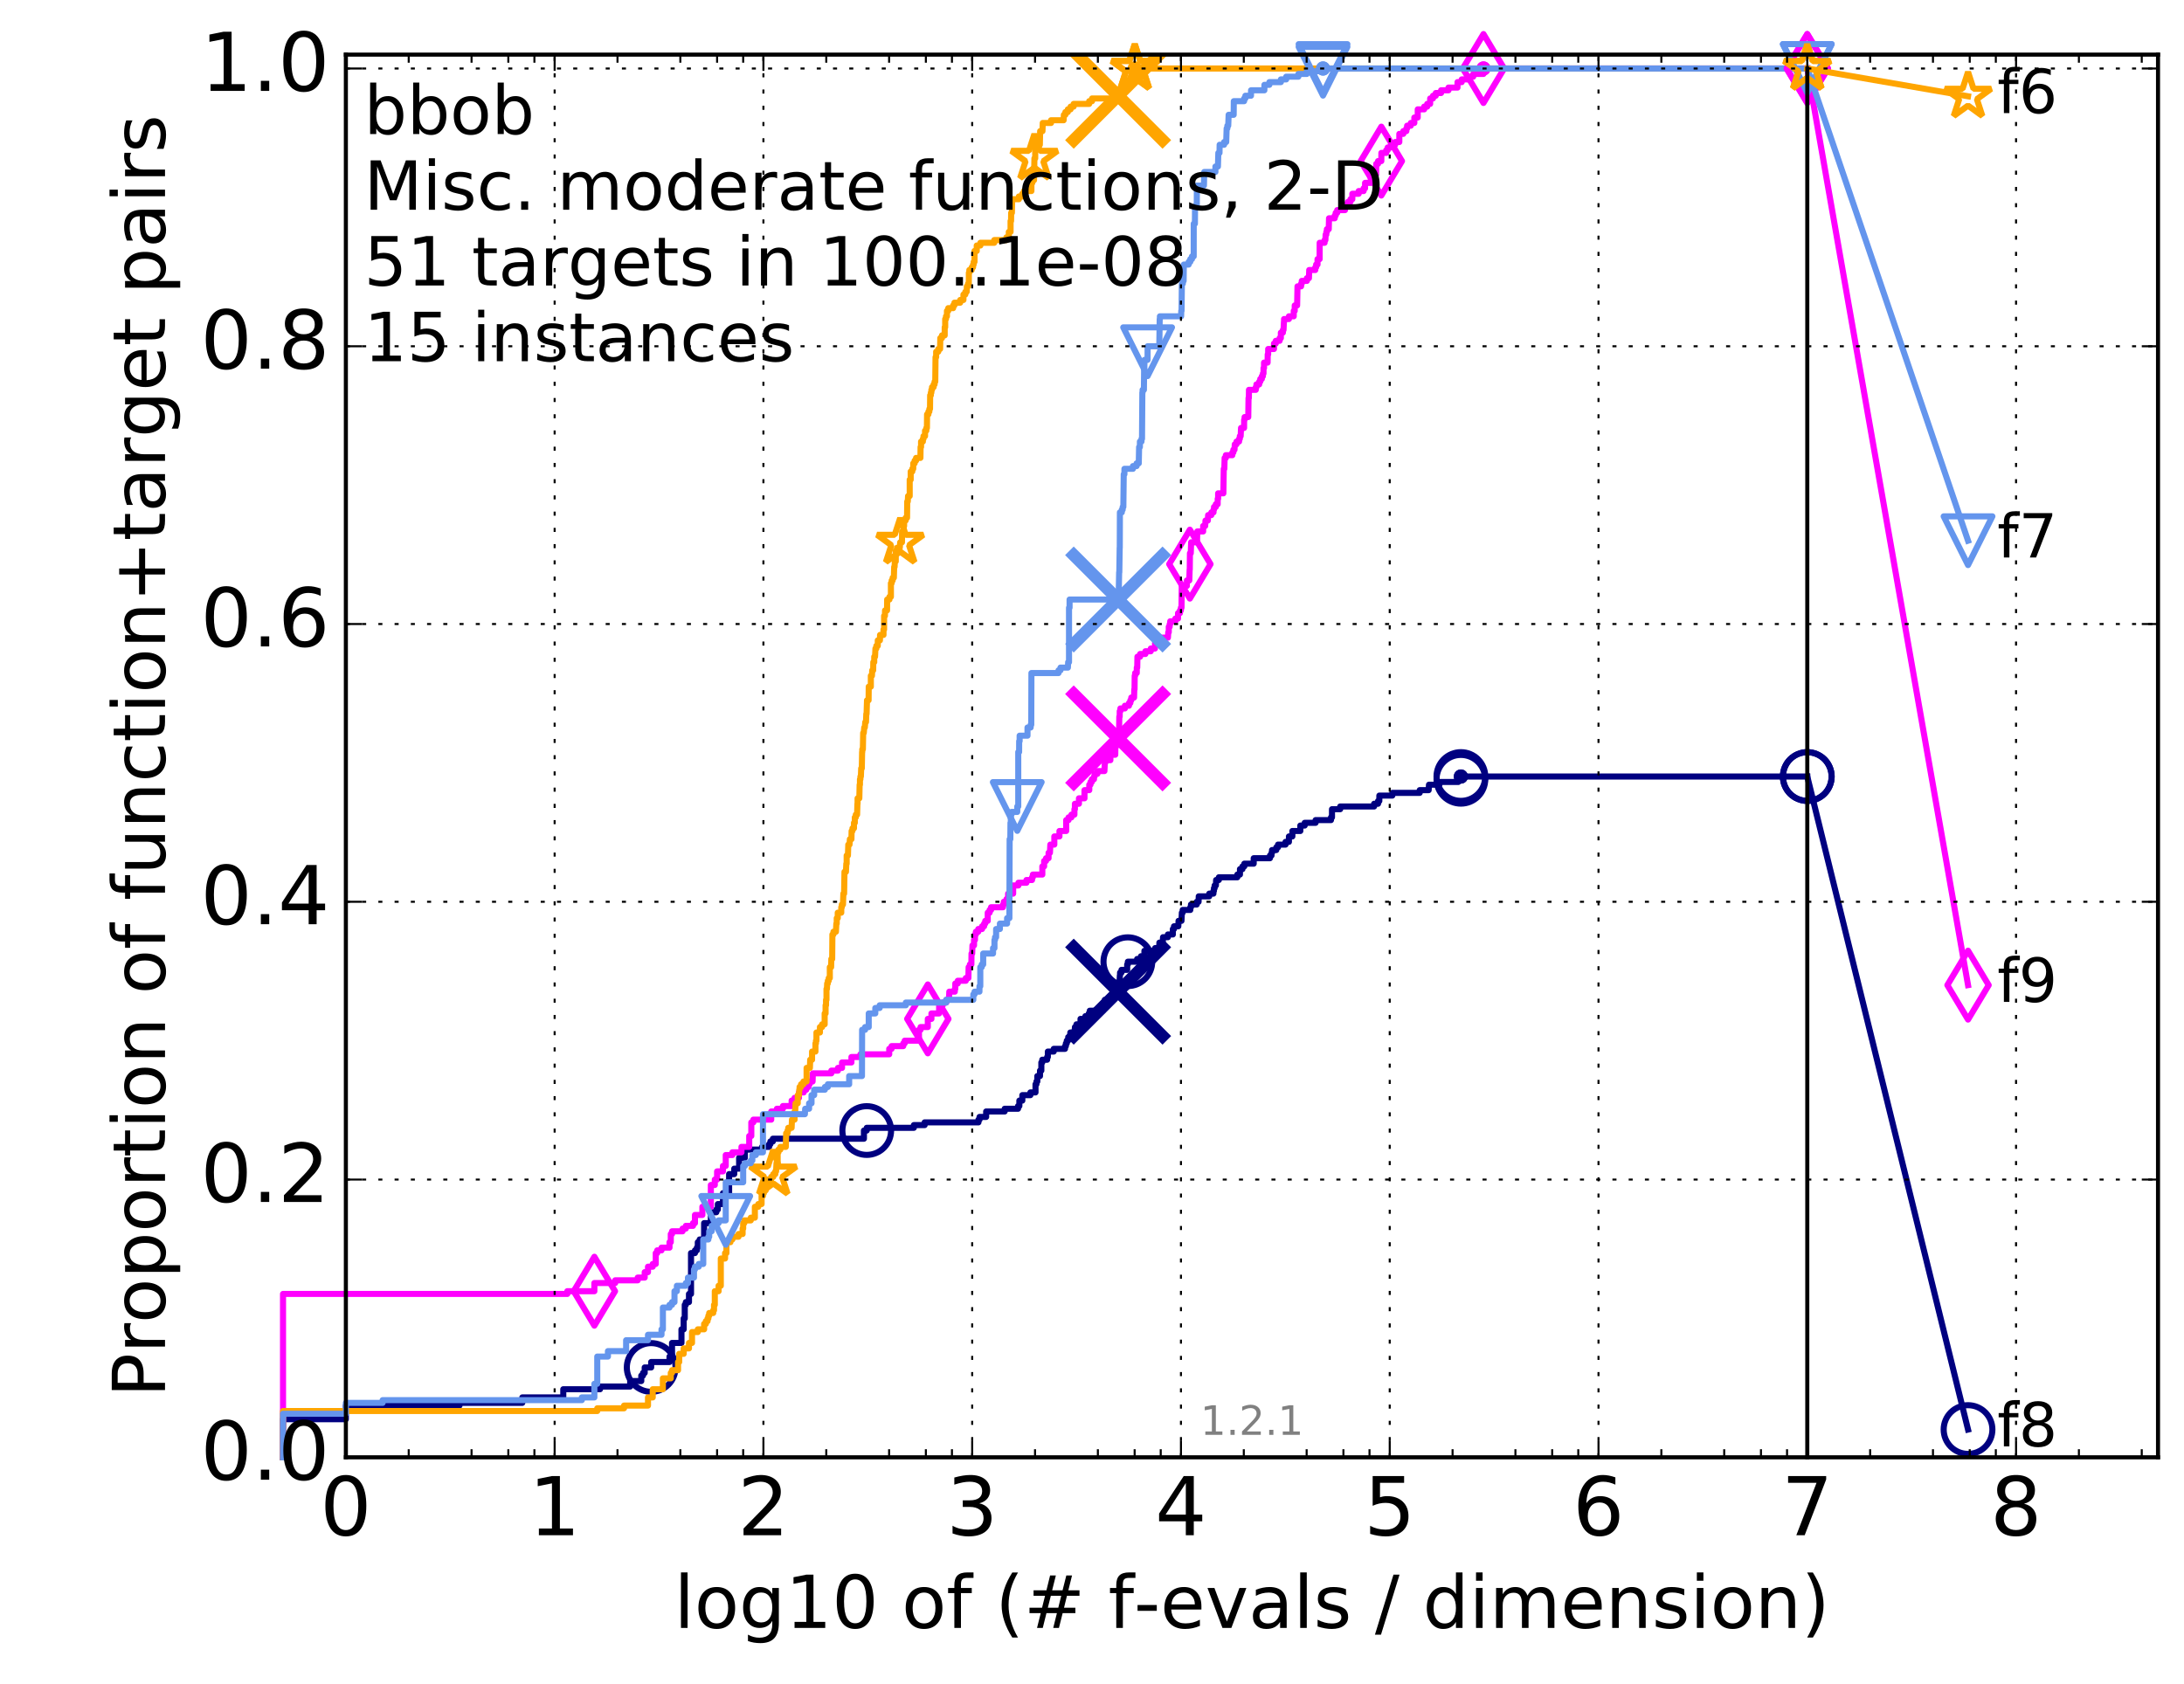 <?xml version="1.0" encoding="utf-8" standalone="no"?>
<!DOCTYPE svg PUBLIC "-//W3C//DTD SVG 1.1//EN"
  "http://www.w3.org/Graphics/SVG/1.1/DTD/svg11.dtd">
<!-- Created with matplotlib (http://matplotlib.org/) -->
<svg height="415pt" version="1.1" viewBox="0 0 538 415" width="538pt" xmlns="http://www.w3.org/2000/svg" xmlns:xlink="http://www.w3.org/1999/xlink">
 <defs>
  <style type="text/css">
*{stroke-linecap:butt;stroke-linejoin:round;stroke-miterlimit:100000;}
  </style>
 </defs>
 <g id="figure_1">
  <g id="patch_1">
   <path d="M 0 415.456 
L 538.8 415.456 
L 538.8 0 
L 0 0 
z
" style="fill:#ffffff;"/>
  </g>
  <g id="axes_1">
   <g id="patch_2">
    <path d="M 85.2 359.056 
L 531.6 359.056 
L 531.6 13.456 
L 85.2 13.456 
z
" style="fill:#ffffff;"/>
   </g>
   <g id="line2d_1">
    <defs>
     <path d="M 0 1.5 
C 0.398 1.5 0.779 1.342 1.061 1.061 
C 1.342 0.779 1.5 0.398 1.5 0 
C 1.5 -0.398 1.342 -0.779 1.061 -1.061 
C 0.779 -1.342 0.398 -1.5 0 -1.5 
C -0.398 -1.5 -0.779 -1.342 -1.061 -1.061 
C -1.342 -0.779 -1.5 -0.398 -1.5 0 
C -1.5 0.398 -1.342 0.779 -1.061 1.061 
C -0.779 1.342 -0.398 1.5 0 1.5 
z
" id="mbac190bdc2" style="stroke:#000080;stroke-width:0.5;"/>
    </defs>
    <g>
     <use style="fill:#000080;stroke:#000080;stroke-width:0.5;" x="359.871" xlink:href="#mbac190bdc2" y="191.322"/>
     <use style="fill:#000080;stroke:#000080;stroke-width:0.5;" x="359.871" xlink:href="#mbac190bdc2" y="191.322"/>
    </g>
   </g>
   <g id="line2d_2">
    <path d="M 69.718 359.056 
L 69.718 349.663 
L 85.2 349.663 
L 85.2 346.309 
L 113.181 346.309 
L 113.181 345.638 
L 128.662 345.638 
L 128.662 344.296 
L 138.757 344.296 
L 138.757 342.283 
L 147.813 342.283 
L 147.813 341.612 
L 155.232 341.612 
L 155.232 340.27 
L 157.97 340.27 
L 157.97 338.928 
L 158.396 338.928 
L 158.396 338.257 
L 158.813 338.257 
L 158.813 336.915 
L 160.409 336.915 
L 160.409 335.574 
L 164.926 335.574 
L 164.926 334.232 
L 165.546 334.232 
L 165.546 330.877 
L 167.869 330.877 
L 167.869 327.522 
L 168.414 327.522 
L 168.414 324.839 
L 168.681 324.839 
L 168.681 321.484 
L 168.946 321.484 
L 168.946 320.813 
L 169.72 320.813 
L 169.72 318.8 
L 170.222 318.8 
L 170.222 308.736 
L 171.194 308.736 
L 171.194 308.065 
L 171.664 308.065 
L 171.664 307.394 
L 171.895 307.394 
L 171.895 306.052 
L 172.351 306.052 
L 172.351 305.381 
L 173.452 305.381 
L 173.452 301.356 
L 175.107 301.356 
L 175.107 298.672 
L 176.461 298.672 
L 176.461 298.001 
L 176.833 298.001 
L 176.833 296.659 
L 178.089 296.659 
L 178.089 293.975 
L 179.607 293.975 
L 179.607 289.279 
L 180.875 289.279 
L 180.875 287.937 
L 182.074 287.937 
L 182.074 285.253 
L 183.488 285.253 
L 183.488 283.24 
L 187.72 283.24 
L 187.72 282.569 
L 189.464 282.569 
L 189.464 281.899 
L 189.776 281.899 
L 189.776 281.228 
L 190.388 281.228 
L 190.388 280.557 
L 212.817 280.557 
L 212.817 278.544 
L 213.507 278.544 
L 213.507 277.873 
L 225.115 277.873 
L 225.115 277.202 
L 227.777 277.202 
L 227.777 276.531 
L 241.028 276.531 
L 241.028 275.86 
L 241.298 275.86 
L 241.298 275.189 
L 242.926 275.189 
L 242.926 273.847 
L 247.49 273.847 
L 247.49 273.176 
L 250.779 273.176 
L 250.779 272.505 
L 251.106 272.505 
L 251.106 271.164 
L 251.838 271.164 
L 251.838 269.822 
L 253.822 269.822 
L 253.822 269.151 
L 255.084 269.151 
L 255.084 267.138 
L 255.311 267.138 
L 255.311 266.467 
L 255.53 266.467 
L 255.53 265.125 
L 256.19 265.125 
L 256.19 263.783 
L 256.52 263.783 
L 256.52 261.77 
L 256.748 261.77 
L 256.748 261.099 
L 257.948 261.099 
L 257.948 260.429 
L 258.123 260.429 
L 258.123 259.087 
L 259.573 259.087 
L 259.573 258.416 
L 262.35 258.416 
L 262.35 257.745 
L 262.566 257.745 
L 262.566 257.074 
L 262.787 257.074 
L 262.787 256.403 
L 263.119 256.403 
L 263.119 255.732 
L 263.659 255.732 
L 263.659 254.39 
L 264.705 254.39 
L 264.803 253.048 
L 265.17 253.048 
L 265.17 252.377 
L 266.172 252.377 
L 266.172 251.035 
L 267.367 251.035 
L 267.367 250.364 
L 268.198 250.364 
L 268.198 249.694 
L 268.449 249.694 
L 268.449 249.023 
L 271.692 249.023 
L 271.692 247.681 
L 271.811 247.681 
L 271.811 247.01 
L 272.152 247.01 
L 272.152 246.339 
L 273.896 246.339 
L 273.896 245.668 
L 274.528 245.668 
L 274.528 244.997 
L 275.384 244.997 
L 275.384 244.326 
L 275.509 244.326 
L 275.509 243.655 
L 275.684 243.655 
L 275.756 241.642 
L 275.796 241.642 
L 275.871 240.3 
L 275.912 240.3 
L 275.912 239.629 
L 276.266 239.629 
L 276.266 238.958 
L 277.667 238.958 
L 277.667 237.617 
L 277.832 237.617 
L 277.832 236.946 
L 280.118 236.946 
L 280.118 236.275 
L 281.056 236.275 
L 281.056 235.604 
L 281.913 235.604 
L 281.913 234.262 
L 284.55 234.262 
L 284.55 233.591 
L 285.597 233.591 
L 285.597 232.249 
L 286.418 232.249 
L 286.5 230.907 
L 287.696 230.907 
L 287.696 230.236 
L 288.917 230.236 
L 288.917 228.894 
L 289.198 228.894 
L 289.198 228.223 
L 290.262 228.223 
L 290.319 226.882 
L 291.041 226.882 
L 291.135 224.869 
L 291.336 224.869 
L 291.336 224.198 
L 293.216 224.198 
L 293.216 223.527 
L 293.381 223.527 
L 293.381 222.856 
L 294.801 222.856 
L 294.801 222.185 
L 295.255 222.185 
L 295.295 220.843 
L 297.878 220.843 
L 297.878 220.172 
L 298.912 220.172 
L 298.912 219.501 
L 299.038 219.501 
L 299.038 218.83 
L 299.21 218.83 
L 299.21 218.159 
L 299.52 218.159 
L 299.576 216.818 
L 300.253 216.818 
L 300.253 216.147 
L 304.797 216.147 
L 304.797 215.476 
L 305.447 215.476 
L 305.447 214.134 
L 306.059 214.134 
L 306.059 213.463 
L 306.522 213.463 
L 306.522 212.792 
L 308.833 212.792 
L 308.833 211.45 
L 312.837 211.45 
L 312.837 210.779 
L 313.22 210.779 
L 313.22 210.108 
L 313.35 210.108 
L 313.35 209.437 
L 314.399 209.437 
L 314.399 208.766 
L 314.825 208.766 
L 314.825 208.095 
L 316.673 208.095 
L 316.673 207.424 
L 317.51 207.424 
L 317.51 206.083 
L 318.359 206.083 
L 318.359 204.741 
L 320.321 204.741 
L 320.321 203.399 
L 321.396 203.399 
L 321.396 202.728 
L 324.081 202.728 
L 324.081 202.057 
L 327.869 202.057 
L 327.869 201.386 
L 328.119 201.386 
L 328.119 199.373 
L 330.137 199.373 
L 330.137 198.702 
L 338.495 198.702 
L 338.495 198.031 
L 339.462 198.031 
L 339.462 197.36 
L 339.778 197.36 
L 339.784 196.018 
L 342.982 196.018 
L 342.982 195.348 
L 349.727 195.348 
L 349.727 194.677 
L 351.933 194.677 
L 352.013 193.335 
L 354.573 193.335 
L 354.573 192.664 
L 359.222 192.664 
L 359.222 191.993 
L 359.871 191.993 
L 359.871 191.322 
L 445.2 191.322 
L 445.2 191.322 
" style="fill:none;stroke:#000080;stroke-linecap:square;stroke-width:1.5;"/>
   </g>
   <g id="line2d_3">
    <defs>
     <path d="M 0 6 
C 1.591 6 3.117 5.368 4.243 4.243 
C 5.368 3.117 6 1.591 6 0 
C 6 -1.591 5.368 -3.117 4.243 -4.243 
C 3.117 -5.368 1.591 -6 0 -6 
C -1.591 -6 -3.117 -5.368 -4.243 -4.243 
C -5.368 -3.117 -6 -1.591 -6 0 
C -6 1.591 -5.368 3.117 -4.243 4.243 
C -3.117 5.368 -1.591 6 0 6 
z
" id="mafe6039195" style="stroke:#000080;stroke-width:1.5;"/>
    </defs>
    <g>
     <use style="fill:none;stroke:#000080;stroke-width:1.5;" x="160.409" xlink:href="#mafe6039195" y="336.915"/>
     <use style="fill:none;stroke:#000080;stroke-width:1.5;" x="213.507" xlink:href="#mafe6039195" y="278.544"/>
     <use style="fill:none;stroke:#000080;stroke-width:1.5;" x="277.832" xlink:href="#mafe6039195" y="236.946"/>
     <use style="fill:none;stroke:#000080;stroke-width:1.5;" x="359.871" xlink:href="#mafe6039195" y="191.993"/>
     <use style="fill:none;stroke:#000080;stroke-width:1.5;" x="359.871" xlink:href="#mafe6039195" y="191.322"/>
     <use style="fill:none;stroke:#000080;stroke-width:1.5;" x="445.2" xlink:href="#mafe6039195" y="191.322"/>
    </g>
   </g>
   <g id="line2d_4"/>
   <g id="line2d_5">
    <path clip-path="url(#p83d23135fd)" d="M 275.435 244.326 
" style="fill:none;stroke:#000080;stroke-linecap:square;"/>
    <defs>
     <path d="M -12 12 
L 12 -12 
M -12 -12 
L 12 12 
" id="mfa526dbe90" style="stroke:#000080;stroke-width:3.0;"/>
    </defs>
    <g clip-path="url(#p83d23135fd)">
     <use style="fill:#000080;stroke:#000080;stroke-width:3.0;" x="275.435" xlink:href="#mfa526dbe90" y="244.326"/>
    </g>
   </g>
   <g id="line2d_6">
    <defs>
     <path d="M 0 1.5 
C 0.398 1.5 0.779 1.342 1.061 1.061 
C 1.342 0.779 1.5 0.398 1.5 0 
C 1.5 -0.398 1.342 -0.779 1.061 -1.061 
C 0.779 -1.342 0.398 -1.5 0 -1.5 
C -0.398 -1.5 -0.779 -1.342 -1.061 -1.061 
C -1.342 -0.779 -1.5 -0.398 -1.5 0 
C -1.5 0.398 -1.342 0.779 -1.061 1.061 
C -0.779 1.342 -0.398 1.5 0 1.5 
z
" id="mbaab5b442a" style="stroke:#ff00ff;stroke-width:0.5;"/>
    </defs>
    <g>
     <use style="fill:#ff00ff;stroke:#ff00ff;stroke-width:0.5;" x="365.435" xlink:href="#mbaab5b442a" y="16.878"/>
     <use style="fill:#ff00ff;stroke:#ff00ff;stroke-width:0.5;" x="365.435" xlink:href="#mbaab5b442a" y="16.878"/>
    </g>
   </g>
   <g id="line2d_7">
    <path d="M 69.718 359.056 
L 69.718 318.8 
L 139.75 318.8 
L 139.75 318.129 
L 146.417 318.129 
L 146.417 316.116 
L 151.545 316.116 
L 151.545 315.445 
L 157.094 315.445 
L 157.094 314.774 
L 158.813 314.774 
L 158.813 313.433 
L 159.625 313.433 
L 159.625 312.091 
L 160.791 312.091 
L 160.791 311.42 
L 161.535 311.42 
L 161.535 308.736 
L 161.899 308.736 
L 161.899 308.065 
L 162.954 308.065 
L 162.954 307.394 
L 164.926 307.394 
L 164.926 306.052 
L 165.238 306.052 
L 165.238 304.039 
L 165.546 304.039 
L 165.546 303.369 
L 168.143 303.369 
L 168.143 302.698 
L 168.946 302.698 
L 168.946 302.027 
L 170.713 302.027 
L 170.713 301.356 
L 171.194 301.356 
L 171.194 299.343 
L 173.018 299.343 
L 173.018 297.33 
L 175.107 297.33 
L 175.107 291.963 
L 176.082 291.963 
L 176.082 290.621 
L 176.648 290.621 
L 176.648 288.608 
L 178.089 288.608 
L 178.089 287.266 
L 178.777 287.266 
L 178.777 284.582 
L 180.408 284.582 
L 180.408 283.911 
L 182.65 283.911 
L 182.65 282.569 
L 184.558 282.569 
L 184.558 279.886 
L 185.075 279.886 
L 185.075 276.531 
L 185.579 276.531 
L 185.579 275.86 
L 189.982 275.86 
L 189.982 273.847 
L 191.372 273.847 
L 191.372 273.176 
L 192.862 273.176 
L 192.862 272.505 
L 195.007 272.505 
L 195.007 271.164 
L 195.731 271.164 
L 195.731 270.493 
L 196.813 270.493 
L 196.813 269.151 
L 197.989 269.151 
L 197.989 268.48 
L 198.624 268.48 
L 198.624 267.809 
L 199.174 267.809 
L 199.174 267.138 
L 199.444 267.138 
L 199.444 266.467 
L 200.17 266.467 
L 200.235 264.454 
L 204.787 264.454 
L 204.787 263.783 
L 206.416 263.783 
L 206.416 263.112 
L 207.424 263.112 
L 207.424 261.77 
L 209.74 261.77 
L 209.74 260.429 
L 211.953 260.429 
L 211.953 259.758 
L 219.048 259.758 
L 219.048 258.416 
L 219.626 258.416 
L 219.626 257.745 
L 222.503 257.745 
L 222.503 257.074 
L 222.859 257.074 
L 222.859 256.403 
L 226.375 256.403 
L 226.375 253.719 
L 226.773 253.719 
L 226.773 253.048 
L 228.555 253.048 
L 228.555 251.035 
L 229.448 251.035 
L 229.448 249.694 
L 231.343 249.694 
L 231.343 247.681 
L 232.226 247.681 
L 232.226 247.01 
L 233.105 247.01 
L 233.105 246.339 
L 233.764 246.339 
L 233.85 244.326 
L 235.203 244.326 
L 235.203 243.655 
L 235.324 243.655 
L 235.324 242.313 
L 235.935 242.313 
L 235.935 241.642 
L 237.913 241.642 
L 237.913 240.971 
L 238.551 240.971 
L 238.609 238.288 
L 238.92 238.288 
L 238.92 237.617 
L 239.284 237.617 
L 239.318 234.933 
L 239.486 234.933 
L 239.553 232.92 
L 239.939 232.92 
L 239.939 231.578 
L 240.168 231.578 
L 240.178 230.236 
L 240.394 230.236 
L 240.394 229.565 
L 240.986 229.565 
L 240.986 228.894 
L 241.917 228.894 
L 241.917 228.223 
L 242.422 228.223 
L 242.422 227.553 
L 242.704 227.553 
L 242.704 226.882 
L 243.315 226.882 
L 243.315 224.869 
L 243.78 224.869 
L 243.78 224.198 
L 244.137 224.198 
L 244.137 223.527 
L 247.073 223.527 
L 247.073 222.856 
L 247.27 222.856 
L 247.27 222.185 
L 247.938 222.185 
L 247.938 221.514 
L 248.34 221.514 
L 248.34 220.172 
L 249.575 220.172 
L 249.575 218.159 
L 250.873 218.159 
L 250.873 217.488 
L 252.855 217.488 
L 252.855 216.818 
L 254.229 216.818 
L 254.229 216.147 
L 254.43 216.147 
L 254.43 215.476 
L 256.764 215.476 
L 256.764 213.463 
L 257.207 213.463 
L 257.207 212.121 
L 257.677 212.121 
L 257.677 211.45 
L 258.301 211.45 
L 258.301 210.108 
L 258.64 210.108 
L 258.735 208.095 
L 259.718 208.095 
L 259.718 206.083 
L 260.981 206.083 
L 260.981 204.741 
L 262.641 204.741 
L 262.641 202.057 
L 263.224 202.057 
L 263.224 201.386 
L 263.934 201.386 
L 263.934 200.715 
L 264.669 200.715 
L 264.669 199.373 
L 264.788 199.373 
L 264.788 198.031 
L 265.784 198.031 
L 265.784 196.689 
L 267.151 196.689 
L 267.151 194.677 
L 268.327 194.677 
L 268.327 193.335 
L 268.623 193.335 
L 268.623 192.664 
L 268.96 192.664 
L 268.96 191.993 
L 269.485 191.993 
L 269.485 191.322 
L 269.633 191.322 
L 269.633 190.651 
L 270.334 190.651 
L 270.334 189.98 
L 272.059 189.98 
L 272.157 187.967 
L 272.266 187.967 
L 272.266 187.296 
L 273.527 187.296 
L 273.527 185.954 
L 274.727 185.954 
L 274.757 183.942 
L 274.927 183.942 
L 274.927 183.271 
L 275.235 183.271 
L 275.235 182.6 
L 275.435 182.6 
L 275.435 181.929 
L 275.639 181.929 
L 275.728 176.561 
L 275.822 176.561 
L 275.831 175.219 
L 275.995 175.219 
L 275.995 174.548 
L 277.102 174.548 
L 277.102 173.878 
L 278.111 173.878 
L 278.111 173.207 
L 278.449 173.207 
L 278.449 172.536 
L 278.68 172.536 
L 278.68 171.865 
L 279.363 171.865 
L 279.414 169.852 
L 279.479 169.852 
L 279.52 166.497 
L 279.622 166.497 
L 279.622 165.826 
L 280.024 165.826 
L 280.031 164.484 
L 280.142 164.484 
L 280.192 161.801 
L 280.85 161.801 
L 280.85 161.13 
L 282.155 161.13 
L 282.155 160.459 
L 283.478 160.459 
L 283.478 159.788 
L 284.511 159.788 
L 284.525 158.446 
L 285.283 158.446 
L 285.283 157.775 
L 285.423 157.775 
L 285.423 157.104 
L 287.701 157.104 
L 287.786 155.762 
L 287.913 155.762 
L 287.913 154.42 
L 288.139 154.42 
L 288.139 153.749 
L 288.27 153.749 
L 288.27 153.078 
L 289.525 153.078 
L 289.525 152.408 
L 290.192 152.408 
L 290.192 151.066 
L 290.664 151.066 
L 290.664 150.395 
L 290.894 150.395 
L 290.894 149.724 
L 291.049 149.724 
L 291.111 144.356 
L 292.37 144.356 
L 292.37 143.014 
L 292.967 143.014 
L 293.052 140.331 
L 293.082 140.331 
L 293.127 136.305 
L 293.329 136.305 
L 293.421 133.621 
L 294.867 133.621 
L 294.933 130.938 
L 296.379 130.938 
L 296.379 129.596 
L 296.876 129.596 
L 296.955 128.254 
L 297.533 128.254 
L 297.609 126.912 
L 298.398 126.912 
L 298.398 126.241 
L 298.933 126.241 
L 298.933 125.57 
L 299.055 125.57 
L 299.055 124.899 
L 299.499 124.899 
L 299.499 124.228 
L 299.958 124.228 
L 299.967 122.886 
L 300.071 122.886 
L 300.071 121.544 
L 301.36 121.544 
L 301.457 115.506 
L 301.597 115.506 
L 301.673 112.822 
L 301.972 112.822 
L 301.972 112.151 
L 303.565 112.151 
L 303.565 111.48 
L 303.82 111.48 
L 303.82 110.809 
L 304.104 110.809 
L 304.174 109.468 
L 304.597 109.468 
L 304.597 108.797 
L 305.228 108.797 
L 305.228 108.126 
L 305.413 108.126 
L 305.413 107.455 
L 305.623 107.455 
L 305.713 105.442 
L 306.464 105.442 
L 306.472 103.429 
L 306.59 103.429 
L 306.59 102.758 
L 307.491 102.758 
L 307.561 98.062 
L 307.639 98.062 
L 307.665 96.049 
L 309.344 96.049 
L 309.344 95.378 
L 309.508 95.378 
L 309.508 94.707 
L 310.188 94.707 
L 310.188 94.036 
L 310.451 94.036 
L 310.451 93.365 
L 310.836 93.365 
L 310.836 92.694 
L 311.095 92.694 
L 311.095 92.023 
L 311.248 92.023 
L 311.248 90.681 
L 311.378 90.681 
L 311.378 89.339 
L 312.258 89.339 
L 312.285 87.327 
L 312.391 87.327 
L 312.401 85.985 
L 313.829 85.985 
L 313.829 84.643 
L 314.27 84.643 
L 314.27 83.972 
L 315.215 83.972 
L 315.215 83.301 
L 315.521 83.301 
L 315.521 81.959 
L 316.023 81.959 
L 316.023 81.288 
L 316.181 81.288 
L 316.281 79.275 
L 316.311 79.275 
L 316.311 78.604 
L 317.511 78.604 
L 317.511 77.933 
L 318.696 77.933 
L 318.696 76.592 
L 318.938 76.592 
L 318.939 75.25 
L 319.528 75.25 
L 319.622 70.553 
L 320.508 70.553 
L 320.508 69.882 
L 320.672 69.882 
L 320.672 69.211 
L 321.928 69.211 
L 321.928 68.54 
L 322.441 68.54 
L 322.509 66.528 
L 323.998 66.528 
L 323.998 65.857 
L 324.209 65.857 
L 324.209 65.186 
L 324.555 65.186 
L 324.555 63.844 
L 325.069 63.844 
L 325.085 59.818 
L 326.294 59.818 
L 326.294 59.147 
L 326.498 59.147 
L 326.548 57.805 
L 326.721 57.805 
L 326.721 57.134 
L 326.862 57.134 
L 326.862 56.463 
L 327.32 56.463 
L 327.387 53.78 
L 328.79 53.78 
L 328.79 53.109 
L 329.029 53.109 
L 329.029 52.438 
L 329.407 52.438 
L 329.407 51.767 
L 331.32 51.767 
L 331.32 50.425 
L 332.042 50.425 
L 332.042 49.754 
L 332.672 49.754 
L 332.672 49.083 
L 333.128 49.083 
L 333.128 47.741 
L 334.697 47.741 
L 334.697 47.07 
L 335.906 47.07 
L 335.906 46.399 
L 336.261 46.399 
L 336.266 45.058 
L 337.677 45.058 
L 337.686 43.716 
L 338.686 43.716 
L 338.686 43.045 
L 338.982 43.045 
L 339.025 40.361 
L 339.463 40.361 
L 339.463 39.69 
L 340.271 39.69 
L 340.284 37.677 
L 341.477 37.677 
L 341.477 37.006 
L 341.842 37.006 
L 341.842 36.335 
L 342.609 36.335 
L 342.609 35.664 
L 343.683 35.664 
L 343.683 34.993 
L 344.703 34.993 
L 344.707 32.981 
L 345.687 32.981 
L 345.687 32.31 
L 346.434 32.31 
L 346.434 31.639 
L 346.627 31.639 
L 346.627 30.968 
L 347.532 30.968 
L 347.532 30.297 
L 348.403 30.297 
L 348.405 28.955 
L 349.238 28.955 
L 349.243 26.942 
L 350.826 26.942 
L 350.826 26.271 
L 351.571 26.271 
L 351.571 25.6 
L 352.298 25.6 
L 352.304 24.258 
L 353 24.258 
L 353 23.588 
L 353.683 23.588 
L 353.683 22.917 
L 354.995 22.917 
L 354.995 22.246 
L 356.818 22.246 
L 356.818 21.575 
L 359.04 21.575 
L 359.041 20.233 
L 360.076 20.233 
L 360.076 19.562 
L 361.537 19.562 
L 361.537 18.891 
L 362.914 18.891 
L 362.914 18.22 
L 365.433 18.22 
L 365.435 16.878 
L 445.2 16.878 
L 445.2 16.878 
" style="fill:none;stroke:#ff00ff;stroke-linecap:square;stroke-width:1.5;"/>
   </g>
   <g id="line2d_8">
    <defs>
     <path d="M -0 8.485 
L 5.091 0 
L 0 -8.485 
L -5.091 -0 
z
" id="m4eaabe63ba" style="stroke:#ff00ff;stroke-linejoin:miter;stroke-width:1.5;"/>
    </defs>
    <g>
     <use style="fill:none;stroke:#ff00ff;stroke-linejoin:miter;stroke-width:1.5;" x="146.417" xlink:href="#m4eaabe63ba" y="318.129"/>
     <use style="fill:none;stroke:#ff00ff;stroke-linejoin:miter;stroke-width:1.5;" x="228.555" xlink:href="#m4eaabe63ba" y="251.035"/>
     <use style="fill:none;stroke:#ff00ff;stroke-linejoin:miter;stroke-width:1.5;" x="293.108" xlink:href="#m4eaabe63ba" y="138.989"/>
     <use style="fill:none;stroke:#ff00ff;stroke-linejoin:miter;stroke-width:1.5;" x="340.271" xlink:href="#m4eaabe63ba" y="39.69"/>
     <use style="fill:none;stroke:#ff00ff;stroke-linejoin:miter;stroke-width:1.5;" x="365.435" xlink:href="#m4eaabe63ba" y="16.878"/>
     <use style="fill:none;stroke:#ff00ff;stroke-linejoin:miter;stroke-width:1.5;" x="445.2" xlink:href="#m4eaabe63ba" y="16.878"/>
    </g>
   </g>
   <g id="line2d_9"/>
   <g id="line2d_10">
    <path clip-path="url(#p83d23135fd)" d="M 275.435 181.929 
" style="fill:none;stroke:#ff00ff;stroke-linecap:square;"/>
    <defs>
     <path d="M -12 12 
L 12 -12 
M -12 -12 
L 12 12 
" id="mce4edd36e5" style="stroke:#ff00ff;stroke-width:3.0;"/>
    </defs>
    <g clip-path="url(#p83d23135fd)">
     <use style="fill:#ff00ff;stroke:#ff00ff;stroke-width:3.0;" x="275.435" xlink:href="#mce4edd36e5" y="181.929"/>
    </g>
   </g>
   <g id="line2d_11">
    <defs>
     <path d="M 0 1.5 
C 0.398 1.5 0.779 1.342 1.061 1.061 
C 1.342 0.779 1.5 0.398 1.5 0 
C 1.5 -0.398 1.342 -0.779 1.061 -1.061 
C 0.779 -1.342 0.398 -1.5 0 -1.5 
C -0.398 -1.5 -0.779 -1.342 -1.061 -1.061 
C -1.342 -0.779 -1.5 -0.398 -1.5 0 
C -1.5 0.398 -1.342 0.779 -1.061 1.061 
C -0.779 1.342 -0.398 1.5 0 1.5 
z
" id="mbe07c6c6ea" style="stroke:#ffa500;stroke-width:0.5;"/>
    </defs>
    <g>
     <use style="fill:#ffa500;stroke:#ffa500;stroke-width:0.5;" x="279.542" xlink:href="#mbe07c6c6ea" y="16.878"/>
     <use style="fill:#ffa500;stroke:#ffa500;stroke-width:0.5;" x="279.542" xlink:href="#mbe07c6c6ea" y="16.878"/>
    </g>
   </g>
   <g id="line2d_12">
    <path d="M 69.718 359.056 
L 69.718 347.65 
L 147.126 347.65 
L 147.126 346.979 
L 153.725 346.979 
L 153.725 346.309 
L 159.625 346.309 
L 159.625 344.296 
L 160.791 344.296 
L 160.791 342.283 
L 163.295 342.283 
L 163.295 339.599 
L 165.238 339.599 
L 165.238 338.257 
L 165.546 338.257 
L 165.546 337.586 
L 167.026 337.586 
L 167.026 335.574 
L 167.311 335.574 
L 167.311 333.561 
L 168.414 333.561 
L 168.414 332.219 
L 169.72 332.219 
L 169.72 330.877 
L 170.469 330.877 
L 170.469 328.193 
L 171.895 328.193 
L 171.895 327.522 
L 173.452 327.522 
L 173.452 326.18 
L 173.877 326.18 
L 173.877 325.509 
L 174.295 325.509 
L 174.295 324.839 
L 174.5 324.839 
L 174.5 324.168 
L 174.704 324.168 
L 174.704 323.497 
L 175.697 323.497 
L 175.697 322.826 
L 175.891 322.826 
L 175.891 321.484 
L 176.082 321.484 
L 176.082 318.129 
L 177.017 318.129 
L 177.017 316.787 
L 177.56 316.787 
L 177.56 310.078 
L 178.607 310.078 
L 178.607 308.736 
L 178.945 308.736 
L 178.945 306.052 
L 179.931 306.052 
L 179.931 305.381 
L 180.408 305.381 
L 180.408 304.71 
L 181.928 304.71 
L 181.928 304.039 
L 182.933 304.039 
L 182.933 302.698 
L 183.073 302.698 
L 183.073 301.356 
L 183.351 301.356 
L 183.351 300.685 
L 184.947 300.685 
L 184.947 300.014 
L 185.951 300.014 
L 185.951 297.33 
L 186.794 297.33 
L 186.794 296.659 
L 187.606 296.659 
L 187.606 294.646 
L 187.945 294.646 
L 187.945 293.975 
L 188.169 293.975 
L 188.169 293.304 
L 188.609 293.304 
L 188.609 291.292 
L 189.04 291.292 
L 189.04 290.621 
L 189.982 290.621 
L 189.982 289.95 
L 190.488 289.95 
L 190.488 289.279 
L 190.984 289.279 
L 190.984 288.608 
L 191.179 288.608 
L 191.276 286.595 
L 191.564 286.595 
L 191.564 283.911 
L 191.754 283.911 
L 191.754 283.24 
L 192.222 283.24 
L 192.222 282.569 
L 193.571 282.569 
L 193.658 279.215 
L 194.003 279.215 
L 194.003 278.544 
L 194.173 278.544 
L 194.173 277.873 
L 195.007 277.873 
L 195.088 275.86 
L 195.731 275.86 
L 195.731 273.847 
L 195.889 273.847 
L 195.968 271.834 
L 196.51 271.834 
L 196.51 269.822 
L 196.813 269.822 
L 196.889 268.48 
L 196.964 268.48 
L 196.964 267.809 
L 197.336 267.809 
L 197.336 267.138 
L 197.918 267.138 
L 197.918 266.467 
L 198.694 266.467 
L 198.694 263.112 
L 199.511 263.112 
L 199.578 261.099 
L 200.04 261.099 
L 200.04 259.087 
L 200.873 259.087 
L 200.873 257.074 
L 200.999 257.074 
L 200.999 256.403 
L 201.123 256.403 
L 201.123 254.39 
L 201.978 254.39 
L 201.978 253.048 
L 202.51 253.048 
L 202.51 252.377 
L 203.144 252.377 
L 203.144 249.694 
L 203.371 249.694 
L 203.371 247.681 
L 203.483 247.681 
L 203.483 246.339 
L 203.594 246.339 
L 203.594 243.655 
L 203.706 243.655 
L 203.761 242.313 
L 203.926 242.313 
L 203.926 241.642 
L 204.145 241.642 
L 204.145 240.971 
L 204.415 240.971 
L 204.415 238.288 
L 204.735 238.288 
L 204.787 236.275 
L 204.998 236.275 
L 205.05 230.236 
L 205.309 230.236 
L 205.309 229.565 
L 205.92 229.565 
L 206.02 227.553 
L 206.12 227.553 
L 206.12 226.211 
L 206.367 226.211 
L 206.367 224.869 
L 207.235 224.869 
L 207.235 223.527 
L 207.377 223.527 
L 207.377 222.856 
L 207.657 222.856 
L 207.75 220.172 
L 207.934 220.172 
L 208.026 214.805 
L 208.388 214.805 
L 208.478 212.792 
L 208.567 212.792 
L 208.567 210.779 
L 208.877 210.779 
L 208.965 208.095 
L 209.269 208.095 
L 209.356 206.753 
L 209.74 206.753 
L 209.782 204.741 
L 209.992 204.741 
L 209.992 204.07 
L 210.365 204.07 
L 210.365 202.728 
L 210.57 202.728 
L 210.57 201.386 
L 210.813 201.386 
L 210.813 200.715 
L 211.133 200.715 
L 211.213 198.031 
L 211.252 198.031 
L 211.252 196.689 
L 211.683 196.689 
L 211.76 193.335 
L 211.838 193.335 
L 211.838 191.993 
L 211.953 191.993 
L 211.953 191.322 
L 212.067 191.322 
L 212.144 189.309 
L 212.295 189.309 
L 212.37 185.283 
L 212.408 185.283 
L 212.408 184.613 
L 212.558 184.613 
L 212.632 180.587 
L 212.78 180.587 
L 212.891 179.245 
L 213.037 179.245 
L 213.146 177.903 
L 213.327 177.903 
L 213.399 175.89 
L 213.471 175.89 
L 213.578 172.536 
L 213.966 172.536 
L 214.001 169.181 
L 214.52 169.181 
L 214.52 166.497 
L 214.791 166.497 
L 214.859 165.155 
L 215.093 165.155 
L 215.126 163.143 
L 215.357 163.143 
L 215.357 161.801 
L 215.554 161.801 
L 215.652 159.788 
L 215.878 159.788 
L 215.878 159.117 
L 216.228 159.117 
L 216.228 157.775 
L 216.76 157.775 
L 216.791 156.433 
L 217.638 156.433 
L 217.638 155.091 
L 217.786 155.091 
L 217.786 151.737 
L 217.992 151.737 
L 218.021 150.395 
L 218.512 150.395 
L 218.54 147.711 
L 219.104 147.711 
L 219.104 147.04 
L 219.463 147.04 
L 219.463 143.685 
L 219.653 143.685 
L 219.653 143.014 
L 219.896 143.014 
L 219.896 142.343 
L 220.19 142.343 
L 220.269 139.66 
L 220.374 139.66 
L 220.427 138.318 
L 220.661 138.318 
L 220.661 135.634 
L 220.971 135.634 
L 220.971 134.963 
L 221.651 134.963 
L 221.75 133.621 
L 222.19 133.621 
L 222.215 130.938 
L 222.575 130.938 
L 222.646 129.596 
L 222.717 129.596 
L 222.717 128.254 
L 223.092 128.254 
L 223.092 127.583 
L 223.439 127.583 
L 223.484 123.557 
L 223.621 123.557 
L 223.689 122.215 
L 224.093 122.215 
L 224.093 118.19 
L 224.337 118.19 
L 224.337 116.177 
L 224.729 116.177 
L 224.729 115.506 
L 224.966 115.506 
L 224.966 114.164 
L 225.306 114.164 
L 225.306 113.493 
L 225.661 113.493 
L 225.661 112.822 
L 226.734 112.822 
L 226.773 110.138 
L 226.891 110.138 
L 226.891 108.797 
L 227.338 108.797 
L 227.338 108.126 
L 227.492 108.126 
L 227.492 107.455 
L 227.871 107.455 
L 227.871 106.113 
L 228.188 106.113 
L 228.188 105.442 
L 228.335 105.442 
L 228.372 102.087 
L 228.7 102.087 
L 228.7 101.416 
L 228.934 101.416 
L 228.934 100.745 
L 229.095 100.745 
L 229.131 97.391 
L 229.307 97.391 
L 229.307 96.72 
L 229.43 96.72 
L 229.43 96.049 
L 229.588 96.049 
L 229.588 95.378 
L 229.984 95.378 
L 229.984 94.707 
L 230.222 94.707 
L 230.222 94.036 
L 230.39 94.036 
L 230.457 87.998 
L 230.608 87.998 
L 230.608 86.656 
L 231.133 86.656 
L 231.133 85.985 
L 231.583 85.985 
L 231.631 83.301 
L 232.04 83.301 
L 232.04 82.63 
L 232.715 82.63 
L 232.715 80.617 
L 232.836 80.617 
L 232.836 78.604 
L 233.03 78.604 
L 233.03 77.933 
L 233.268 77.933 
L 233.268 76.592 
L 233.59 76.592 
L 233.59 75.921 
L 234.793 75.921 
L 234.793 75.25 
L 235.108 75.25 
L 235.108 74.579 
L 236.529 74.579 
L 236.529 73.908 
L 237.33 73.908 
L 237.33 72.566 
L 237.793 72.566 
L 237.793 71.895 
L 238.127 71.895 
L 238.175 70.553 
L 238.469 70.553 
L 238.469 69.882 
L 238.655 69.882 
L 238.667 67.198 
L 238.782 67.198 
L 238.782 66.528 
L 239.363 66.528 
L 239.363 65.857 
L 239.697 65.857 
L 239.697 65.186 
L 239.851 65.186 
L 239.851 64.515 
L 240.059 64.515 
L 240.059 61.831 
L 240.607 61.831 
L 240.607 60.489 
L 241.503 60.489 
L 241.503 59.818 
L 244.921 59.818 
L 244.921 59.147 
L 247.908 59.147 
L 247.908 58.476 
L 248.505 58.476 
L 248.505 57.134 
L 248.94 57.134 
L 248.94 54.451 
L 249.064 54.451 
L 249.086 52.438 
L 249.267 52.438 
L 249.332 49.083 
L 250.986 49.083 
L 250.986 48.412 
L 251.831 48.412 
L 251.831 47.741 
L 252.232 47.741 
L 252.232 47.07 
L 254.073 47.07 
L 254.073 45.058 
L 254.304 45.058 
L 254.304 44.387 
L 254.715 44.387 
L 254.816 39.019 
L 255.012 39.019 
L 255.012 35.664 
L 256.153 35.664 
L 256.227 32.31 
L 256.8 32.31 
L 256.866 30.297 
L 258.909 30.297 
L 258.909 29.626 
L 262.011 29.626 
L 262.068 28.284 
L 262.442 28.284 
L 262.442 27.613 
L 263.042 27.613 
L 263.042 26.942 
L 263.724 26.942 
L 263.724 26.271 
L 264.477 26.271 
L 264.477 25.6 
L 268.306 25.6 
L 268.306 24.929 
L 269.013 24.929 
L 269.013 24.258 
L 275.109 24.258 
L 275.109 23.588 
L 276.416 23.588 
L 276.499 22.246 
L 277.065 22.246 
L 277.065 21.575 
L 277.302 21.575 
L 277.388 20.233 
L 278.157 20.233 
L 278.157 19.562 
L 278.527 19.562 
L 278.527 18.891 
L 278.723 18.891 
L 278.723 18.22 
L 279.372 18.22 
L 279.372 17.549 
L 279.542 17.549 
L 279.542 16.878 
L 445.2 16.878 
L 445.2 16.878 
" style="fill:none;stroke:#ffa500;stroke-linecap:square;stroke-width:1.5;"/>
   </g>
   <g id="line2d_13">
    <defs>
     <path d="M 0 -6 
L -1.347 -1.854 
L -5.706 -1.854 
L -2.18 0.708 
L -3.527 4.854 
L -0 2.292 
L 3.527 4.854 
L 2.18 0.708 
L 5.706 -1.854 
L 1.347 -1.854 
z
" id="me07236a18e" style="stroke:#ffa500;stroke-linejoin:bevel;stroke-width:1.5;"/>
    </defs>
    <g>
     <use style="fill:none;stroke:#ffa500;stroke-linejoin:bevel;stroke-width:1.5;" x="190.488" xlink:href="#me07236a18e" y="289.279"/>
     <use style="fill:none;stroke:#ffa500;stroke-linejoin:bevel;stroke-width:1.5;" x="221.75" xlink:href="#me07236a18e" y="133.621"/>
     <use style="fill:none;stroke:#ffa500;stroke-linejoin:bevel;stroke-width:1.5;" x="254.816" xlink:href="#me07236a18e" y="39.019"/>
     <use style="fill:none;stroke:#ffa500;stroke-linejoin:bevel;stroke-width:1.5;" x="279.542" xlink:href="#me07236a18e" y="16.878"/>
     <use style="fill:none;stroke:#ffa500;stroke-linejoin:bevel;stroke-width:1.5;" x="279.542" xlink:href="#me07236a18e" y="16.878"/>
     <use style="fill:none;stroke:#ffa500;stroke-linejoin:bevel;stroke-width:1.5;" x="445.2" xlink:href="#me07236a18e" y="16.878"/>
    </g>
   </g>
   <g id="line2d_14"/>
   <g id="line2d_15">
    <path clip-path="url(#p83d23135fd)" d="M 275.435 23.588 
" style="fill:none;stroke:#ffa500;stroke-linecap:square;"/>
    <defs>
     <path d="M -12 12 
L 12 -12 
M -12 -12 
L 12 12 
" id="mb82310ebb3" style="stroke:#ffa500;stroke-width:3.0;"/>
    </defs>
    <g clip-path="url(#p83d23135fd)">
     <use style="fill:#ffa500;stroke:#ffa500;stroke-width:3.0;" x="275.435" xlink:href="#mb82310ebb3" y="23.588"/>
    </g>
   </g>
   <g id="line2d_16">
    <defs>
     <path d="M 0 1.5 
C 0.398 1.5 0.779 1.342 1.061 1.061 
C 1.342 0.779 1.5 0.398 1.5 0 
C 1.5 -0.398 1.342 -0.779 1.061 -1.061 
C 0.779 -1.342 0.398 -1.5 0 -1.5 
C -0.398 -1.5 -0.779 -1.342 -1.061 -1.061 
C -1.342 -0.779 -1.5 -0.398 -1.5 0 
C -1.5 0.398 -1.342 0.779 -1.061 1.061 
C -0.779 1.342 -0.398 1.5 0 1.5 
z
" id="me71c9d1a31" style="stroke:#6495ed;stroke-width:0.5;"/>
    </defs>
    <g>
     <use style="fill:#6495ed;stroke:#6495ed;stroke-width:0.5;" x="325.909" xlink:href="#me71c9d1a31" y="16.878"/>
     <use style="fill:#6495ed;stroke:#6495ed;stroke-width:0.5;" x="325.909" xlink:href="#me71c9d1a31" y="16.878"/>
    </g>
   </g>
   <g id="line2d_17">
    <path d="M 69.718 359.056 
L 69.718 348.321 
L 85.2 348.321 
L 85.2 345.638 
L 94.256 345.638 
L 94.256 344.967 
L 143.331 344.967 
L 143.331 344.296 
L 146.417 344.296 
L 146.417 340.941 
L 147.126 340.941 
L 147.126 334.232 
L 149.757 334.232 
L 149.757 332.89 
L 154.239 332.89 
L 154.239 330.206 
L 159.625 330.206 
L 159.625 328.864 
L 162.954 328.864 
L 162.954 327.522 
L 163.295 327.522 
L 163.295 322.155 
L 164.926 322.155 
L 164.926 321.484 
L 165.546 321.484 
L 165.546 320.813 
L 166.15 320.813 
L 166.15 318.129 
L 166.738 318.129 
L 166.738 316.787 
L 168.946 316.787 
L 168.946 316.116 
L 169.465 316.116 
L 169.465 314.774 
L 170.955 314.774 
L 170.955 312.762 
L 171.194 312.762 
L 171.194 312.091 
L 172.124 312.091 
L 172.124 311.42 
L 173.236 311.42 
L 173.236 305.381 
L 174.5 305.381 
L 174.5 304.71 
L 174.704 304.71 
L 174.704 303.369 
L 175.305 303.369 
L 175.305 302.027 
L 176.082 302.027 
L 176.082 301.356 
L 177.017 301.356 
L 177.017 300.685 
L 178.777 300.685 
L 178.777 291.292 
L 183.073 291.292 
L 183.073 287.266 
L 183.488 287.266 
L 183.488 286.595 
L 184.947 286.595 
L 184.947 285.924 
L 185.329 285.924 
L 185.329 284.582 
L 186.195 284.582 
L 186.195 283.911 
L 187.945 283.911 
L 187.945 274.518 
L 198.274 274.518 
L 198.344 273.176 
L 199.31 273.176 
L 199.31 271.834 
L 199.909 271.834 
L 199.909 269.822 
L 200.556 269.822 
L 200.556 268.48 
L 203.201 268.48 
L 203.201 267.809 
L 203.926 267.809 
L 203.926 267.138 
L 209.183 267.138 
L 209.183 265.125 
L 212.333 265.125 
L 212.37 253.719 
L 213.11 253.719 
L 213.11 253.048 
L 214.001 253.048 
L 214.001 249.694 
L 215.619 249.694 
L 215.619 248.352 
L 216.698 248.352 
L 216.698 247.681 
L 223.139 247.681 
L 223.139 247.01 
L 233.075 247.01 
L 233.075 246.339 
L 239.763 246.339 
L 239.763 244.997 
L 240.07 244.997 
L 240.07 244.326 
L 241.277 244.326 
L 241.277 242.984 
L 241.482 242.984 
L 241.482 238.288 
L 241.837 238.288 
L 241.837 237.617 
L 242.196 237.617 
L 242.196 234.933 
L 244.621 234.933 
L 244.621 233.591 
L 244.973 233.591 
L 244.973 231.578 
L 245.113 231.578 
L 245.113 230.907 
L 245.38 230.907 
L 245.38 228.894 
L 246.312 228.894 
L 246.312 227.553 
L 248.083 227.553 
L 248.083 226.211 
L 248.653 226.211 
L 248.712 206.753 
L 248.882 206.753 
L 248.918 202.728 
L 249.006 202.728 
L 249.006 200.715 
L 249.166 200.715 
L 249.166 200.044 
L 250.589 200.044 
L 250.589 198.702 
L 250.832 198.702 
L 250.832 185.283 
L 251.046 185.283 
L 251.06 182.6 
L 251.173 182.6 
L 251.173 181.258 
L 253.111 181.258 
L 253.111 179.245 
L 253.886 179.245 
L 253.886 178.574 
L 254.038 178.574 
L 254.079 165.826 
L 260.75 165.826 
L 260.75 165.155 
L 261.236 165.155 
L 261.236 164.484 
L 263.061 164.484 
L 263.127 163.143 
L 263.339 163.143 
L 263.339 149.724 
L 263.477 149.724 
L 263.477 147.711 
L 275.437 147.711 
L 275.442 146.369 
L 275.58 146.369 
L 275.686 141.002 
L 275.728 141.002 
L 275.82 134.963 
L 275.842 134.963 
L 275.875 126.241 
L 276.339 126.241 
L 276.339 125.57 
L 276.556 125.57 
L 276.556 124.899 
L 276.722 124.899 
L 276.818 116.848 
L 276.986 116.848 
L 276.99 115.506 
L 279.086 115.506 
L 279.086 114.835 
L 279.982 114.835 
L 279.982 114.164 
L 280.52 114.164 
L 280.604 110.138 
L 280.799 110.138 
L 280.799 108.797 
L 281.189 108.797 
L 281.189 108.126 
L 281.32 108.126 
L 281.402 96.72 
L 281.46 96.72 
L 281.46 96.049 
L 281.784 96.049 
L 281.844 90.681 
L 281.898 90.681 
L 281.93 88.668 
L 282.688 88.668 
L 282.699 85.314 
L 285.576 85.314 
L 285.678 78.604 
L 285.728 78.604 
L 285.728 77.933 
L 290.952 77.933 
L 290.989 76.592 
L 291.063 76.592 
L 291.138 69.882 
L 291.373 69.882 
L 291.373 69.211 
L 291.569 69.211 
L 291.619 65.186 
L 292.817 65.186 
L 292.817 64.515 
L 293.214 64.515 
L 293.214 63.844 
L 293.619 63.844 
L 293.619 63.173 
L 294.052 63.173 
L 294.06 55.122 
L 294.35 55.122 
L 294.383 51.096 
L 294.689 51.096 
L 294.689 50.425 
L 294.812 50.425 
L 294.836 45.728 
L 296.572 45.728 
L 296.651 42.374 
L 299.401 42.374 
L 299.401 41.032 
L 300.021 41.032 
L 300.12 37.677 
L 300.411 37.677 
L 300.443 35.664 
L 301.544 35.664 
L 301.544 34.993 
L 302.06 34.993 
L 302.167 31.639 
L 302.342 31.639 
L 302.342 30.968 
L 302.557 30.968 
L 302.661 28.284 
L 303.898 28.284 
L 303.932 24.929 
L 306.472 24.929 
L 306.472 24.258 
L 306.778 24.258 
L 306.778 23.588 
L 308.165 23.588 
L 308.181 22.246 
L 311.461 22.246 
L 311.471 20.904 
L 312.69 20.904 
L 312.69 20.233 
L 315.528 20.233 
L 315.528 19.562 
L 316.839 19.562 
L 316.839 18.891 
L 319.839 18.891 
L 319.839 18.22 
L 321.916 18.22 
L 321.916 17.549 
L 325.909 17.549 
L 325.909 16.878 
L 445.2 16.878 
L 445.2 16.878 
" style="fill:none;stroke:#6495ed;stroke-linecap:square;stroke-width:1.5;"/>
   </g>
   <g id="line2d_18">
    <defs>
     <path d="M -0 6 
L 6 -6 
L -6 -6 
z
" id="mdd610a4332" style="stroke:#6495ed;stroke-linejoin:miter;stroke-width:1.5;"/>
    </defs>
    <g>
     <use style="fill:none;stroke:#6495ed;stroke-linejoin:miter;stroke-width:1.5;" x="178.777" xlink:href="#mdd610a4332" y="300.685"/>
     <use style="fill:none;stroke:#6495ed;stroke-linejoin:miter;stroke-width:1.5;" x="250.589" xlink:href="#mdd610a4332" y="198.702"/>
     <use style="fill:none;stroke:#6495ed;stroke-linejoin:miter;stroke-width:1.5;" x="282.699" xlink:href="#mdd610a4332" y="86.656"/>
     <use style="fill:none;stroke:#6495ed;stroke-linejoin:miter;stroke-width:1.5;" x="325.909" xlink:href="#mdd610a4332" y="17.549"/>
     <use style="fill:none;stroke:#6495ed;stroke-linejoin:miter;stroke-width:1.5;" x="325.909" xlink:href="#mdd610a4332" y="16.878"/>
     <use style="fill:none;stroke:#6495ed;stroke-linejoin:miter;stroke-width:1.5;" x="445.2" xlink:href="#mdd610a4332" y="16.878"/>
    </g>
   </g>
   <g id="line2d_19"/>
   <g id="line2d_20">
    <path clip-path="url(#p83d23135fd)" d="M 275.435 147.711 
" style="fill:none;stroke:#6495ed;stroke-linecap:square;"/>
    <defs>
     <path d="M -12 12 
L 12 -12 
M -12 -12 
L 12 12 
" id="m3126fd648f" style="stroke:#6495ed;stroke-width:3.0;"/>
    </defs>
    <g clip-path="url(#p83d23135fd)">
     <use style="fill:#6495ed;stroke:#6495ed;stroke-width:3.0;" x="275.435" xlink:href="#m3126fd648f" y="147.711"/>
    </g>
   </g>
   <g id="line2d_21">
    <path d="M 445.2 191.322 
L 484.8 352.213 
" style="fill:none;stroke:#000080;stroke-linecap:square;stroke-width:1.5;"/>
    <g>
     <use style="fill:none;stroke:#000080;stroke-width:1.5;" x="445.2" xlink:href="#mafe6039195" y="191.322"/>
     <use style="fill:none;stroke:#000080;stroke-width:1.5;" x="484.8" xlink:href="#mafe6039195" y="352.213"/>
    </g>
   </g>
   <g id="line2d_22">
    <path d="M 445.2 16.878 
L 484.8 242.716 
" style="fill:none;stroke:#ff00ff;stroke-linecap:square;stroke-width:1.5;"/>
    <g>
     <use style="fill:none;stroke:#ff00ff;stroke-linejoin:miter;stroke-width:1.5;" x="445.2" xlink:href="#m4eaabe63ba" y="16.878"/>
     <use style="fill:none;stroke:#ff00ff;stroke-linejoin:miter;stroke-width:1.5;" x="484.8" xlink:href="#m4eaabe63ba" y="242.716"/>
    </g>
   </g>
   <g id="line2d_23">
    <path d="M 445.2 16.878 
L 484.8 133.219 
" style="fill:none;stroke:#6495ed;stroke-linecap:square;stroke-width:1.5;"/>
    <g>
     <use style="fill:none;stroke:#6495ed;stroke-linejoin:miter;stroke-width:1.5;" x="445.2" xlink:href="#mdd610a4332" y="16.878"/>
     <use style="fill:none;stroke:#6495ed;stroke-linejoin:miter;stroke-width:1.5;" x="484.8" xlink:href="#mdd610a4332" y="133.219"/>
    </g>
   </g>
   <g id="line2d_24">
    <path d="M 445.2 16.878 
L 484.8 23.722 
" style="fill:none;stroke:#ffa500;stroke-linecap:square;stroke-width:1.5;"/>
    <g>
     <use style="fill:none;stroke:#ffa500;stroke-linejoin:bevel;stroke-width:1.5;" x="445.2" xlink:href="#me07236a18e" y="16.878"/>
     <use style="fill:none;stroke:#ffa500;stroke-linejoin:bevel;stroke-width:1.5;" x="484.8" xlink:href="#me07236a18e" y="23.722"/>
    </g>
   </g>
   <g id="line2d_25">
    <path d="M 445.2 359.056 
L 445.2 16.878 
" style="fill:none;stroke:#000000;stroke-linecap:square;"/>
   </g>
   <g id="patch_3">
    <path d="M 85.2 13.456 
L 531.6 13.456 
" style="fill:none;stroke:#000000;stroke-linecap:square;stroke-linejoin:miter;"/>
   </g>
   <g id="patch_4">
    <path d="M 531.6 359.056 
L 531.6 13.456 
" style="fill:none;stroke:#000000;stroke-linecap:square;stroke-linejoin:miter;"/>
   </g>
   <g id="patch_5">
    <path d="M 85.2 359.056 
L 531.6 359.056 
" style="fill:none;stroke:#000000;stroke-linecap:square;stroke-linejoin:miter;"/>
   </g>
   <g id="patch_6">
    <path d="M 85.2 359.056 
L 85.2 13.456 
" style="fill:none;stroke:#000000;stroke-linecap:square;stroke-linejoin:miter;"/>
   </g>
   <g id="matplotlib.axis_1">
    <g id="xtick_1">
     <g id="line2d_26">
      <path clip-path="url(#p83d23135fd)" d="M 85.2 359.056 
L 85.2 13.456 
" style="fill:none;stroke:#000000;stroke-dasharray:1,3;stroke-dashoffset:0.0;stroke-width:0.5;"/>
     </g>
     <g id="line2d_27">
      <defs>
       <path d="M 0 0 
L 0 -4 
" id="me684b4c955" style="stroke:#000000;stroke-width:0.5;"/>
      </defs>
      <g>
       <use style="stroke:#000000;stroke-width:0.5;" x="85.2" xlink:href="#me684b4c955" y="359.056"/>
      </g>
     </g>
     <g id="line2d_28">
      <defs>
       <path d="M 0 0 
L 0 4 
" id="m5443e67412" style="stroke:#000000;stroke-width:0.5;"/>
      </defs>
      <g>
       <use style="stroke:#000000;stroke-width:0.5;" x="85.2" xlink:href="#m5443e67412" y="13.456"/>
      </g>
     </g>
     <g id="text_1">
      <!-- 0 -->
      <defs>
       <path d="M 31.781 66.406 
Q 24.172 66.406 20.328 58.906 
Q 16.5 51.422 16.5 36.375 
Q 16.5 21.391 20.328 13.891 
Q 24.172 6.391 31.781 6.391 
Q 39.453 6.391 43.281 13.891 
Q 47.125 21.391 47.125 36.375 
Q 47.125 51.422 43.281 58.906 
Q 39.453 66.406 31.781 66.406 
M 31.781 74.219 
Q 44.047 74.219 50.516 64.516 
Q 56.984 54.828 56.984 36.375 
Q 56.984 17.969 50.516 8.266 
Q 44.047 -1.422 31.781 -1.422 
Q 19.531 -1.422 13.062 8.266 
Q 6.594 17.969 6.594 36.375 
Q 6.594 54.828 13.062 64.516 
Q 19.531 74.219 31.781 74.219 
" id="BitstreamVeraSans-Roman-30"/>
      </defs>
      <g transform="translate(78.838 378.253)scale(0.2 -0.2)">
       <use xlink:href="#BitstreamVeraSans-Roman-30"/>
      </g>
     </g>
    </g>
    <g id="xtick_2">
     <g id="line2d_29">
      <path clip-path="url(#p83d23135fd)" d="M 136.629 359.056 
L 136.629 13.456 
" style="fill:none;stroke:#000000;stroke-dasharray:1,3;stroke-dashoffset:0.0;stroke-width:0.5;"/>
     </g>
     <g id="line2d_30">
      <g>
       <use style="stroke:#000000;stroke-width:0.5;" x="136.629" xlink:href="#me684b4c955" y="359.056"/>
      </g>
     </g>
     <g id="line2d_31">
      <g>
       <use style="stroke:#000000;stroke-width:0.5;" x="136.629" xlink:href="#m5443e67412" y="13.456"/>
      </g>
     </g>
     <g id="text_2">
      <!-- 1 -->
      <defs>
       <path d="M 12.406 8.297 
L 28.516 8.297 
L 28.516 63.922 
L 10.984 60.406 
L 10.984 69.391 
L 28.422 72.906 
L 38.281 72.906 
L 38.281 8.297 
L 54.391 8.297 
L 54.391 0 
L 12.406 0 
z
" id="BitstreamVeraSans-Roman-31"/>
      </defs>
      <g transform="translate(130.266 378.253)scale(0.2 -0.2)">
       <use xlink:href="#BitstreamVeraSans-Roman-31"/>
      </g>
     </g>
    </g>
    <g id="xtick_3">
     <g id="line2d_32">
      <path clip-path="url(#p83d23135fd)" d="M 188.057 359.056 
L 188.057 13.456 
" style="fill:none;stroke:#000000;stroke-dasharray:1,3;stroke-dashoffset:0.0;stroke-width:0.5;"/>
     </g>
     <g id="line2d_33">
      <g>
       <use style="stroke:#000000;stroke-width:0.5;" x="188.057" xlink:href="#me684b4c955" y="359.056"/>
      </g>
     </g>
     <g id="line2d_34">
      <g>
       <use style="stroke:#000000;stroke-width:0.5;" x="188.057" xlink:href="#m5443e67412" y="13.456"/>
      </g>
     </g>
     <g id="text_3">
      <!-- 2 -->
      <defs>
       <path d="M 19.188 8.297 
L 53.609 8.297 
L 53.609 0 
L 7.328 0 
L 7.328 8.297 
Q 12.938 14.109 22.625 23.891 
Q 32.328 33.688 34.812 36.531 
Q 39.547 41.844 41.422 45.531 
Q 43.312 49.219 43.312 52.781 
Q 43.312 58.594 39.234 62.25 
Q 35.156 65.922 28.609 65.922 
Q 23.969 65.922 18.812 64.312 
Q 13.672 62.703 7.812 59.422 
L 7.812 69.391 
Q 13.766 71.781 18.938 73 
Q 24.125 74.219 28.422 74.219 
Q 39.75 74.219 46.484 68.547 
Q 53.219 62.891 53.219 53.422 
Q 53.219 48.922 51.531 44.891 
Q 49.859 40.875 45.406 35.406 
Q 44.188 33.984 37.641 27.219 
Q 31.109 20.453 19.188 8.297 
" id="BitstreamVeraSans-Roman-32"/>
      </defs>
      <g transform="translate(181.695 378.253)scale(0.2 -0.2)">
       <use xlink:href="#BitstreamVeraSans-Roman-32"/>
      </g>
     </g>
    </g>
    <g id="xtick_4">
     <g id="line2d_35">
      <path clip-path="url(#p83d23135fd)" d="M 239.486 359.056 
L 239.486 13.456 
" style="fill:none;stroke:#000000;stroke-dasharray:1,3;stroke-dashoffset:0.0;stroke-width:0.5;"/>
     </g>
     <g id="line2d_36">
      <g>
       <use style="stroke:#000000;stroke-width:0.5;" x="239.486" xlink:href="#me684b4c955" y="359.056"/>
      </g>
     </g>
     <g id="line2d_37">
      <g>
       <use style="stroke:#000000;stroke-width:0.5;" x="239.486" xlink:href="#m5443e67412" y="13.456"/>
      </g>
     </g>
     <g id="text_4">
      <!-- 3 -->
      <defs>
       <path d="M 40.578 39.312 
Q 47.656 37.797 51.625 33 
Q 55.609 28.219 55.609 21.188 
Q 55.609 10.406 48.188 4.484 
Q 40.766 -1.422 27.094 -1.422 
Q 22.516 -1.422 17.656 -0.516 
Q 12.797 0.391 7.625 2.203 
L 7.625 11.719 
Q 11.719 9.328 16.594 8.109 
Q 21.484 6.891 26.812 6.891 
Q 36.078 6.891 40.938 10.547 
Q 45.797 14.203 45.797 21.188 
Q 45.797 27.641 41.281 31.266 
Q 36.766 34.906 28.719 34.906 
L 20.219 34.906 
L 20.219 43.016 
L 29.109 43.016 
Q 36.375 43.016 40.234 45.922 
Q 44.094 48.828 44.094 54.297 
Q 44.094 59.906 40.109 62.906 
Q 36.141 65.922 28.719 65.922 
Q 24.656 65.922 20.016 65.031 
Q 15.375 64.156 9.812 62.312 
L 9.812 71.094 
Q 15.438 72.656 20.344 73.438 
Q 25.25 74.219 29.594 74.219 
Q 40.828 74.219 47.359 69.109 
Q 53.906 64.016 53.906 55.328 
Q 53.906 49.266 50.438 45.094 
Q 46.969 40.922 40.578 39.312 
" id="BitstreamVeraSans-Roman-33"/>
      </defs>
      <g transform="translate(233.123 378.253)scale(0.2 -0.2)">
       <use xlink:href="#BitstreamVeraSans-Roman-33"/>
      </g>
     </g>
    </g>
    <g id="xtick_5">
     <g id="line2d_38">
      <path clip-path="url(#p83d23135fd)" d="M 290.914 359.056 
L 290.914 13.456 
" style="fill:none;stroke:#000000;stroke-dasharray:1,3;stroke-dashoffset:0.0;stroke-width:0.5;"/>
     </g>
     <g id="line2d_39">
      <g>
       <use style="stroke:#000000;stroke-width:0.5;" x="290.914" xlink:href="#me684b4c955" y="359.056"/>
      </g>
     </g>
     <g id="line2d_40">
      <g>
       <use style="stroke:#000000;stroke-width:0.5;" x="290.914" xlink:href="#m5443e67412" y="13.456"/>
      </g>
     </g>
     <g id="text_5">
      <!-- 4 -->
      <defs>
       <path d="M 37.797 64.312 
L 12.891 25.391 
L 37.797 25.391 
z
M 35.203 72.906 
L 47.609 72.906 
L 47.609 25.391 
L 58.016 25.391 
L 58.016 17.188 
L 47.609 17.188 
L 47.609 0 
L 37.797 0 
L 37.797 17.188 
L 4.891 17.188 
L 4.891 26.703 
z
" id="BitstreamVeraSans-Roman-34"/>
      </defs>
      <g transform="translate(284.552 378.253)scale(0.2 -0.2)">
       <use xlink:href="#BitstreamVeraSans-Roman-34"/>
      </g>
     </g>
    </g>
    <g id="xtick_6">
     <g id="line2d_41">
      <path clip-path="url(#p83d23135fd)" d="M 342.343 359.056 
L 342.343 13.456 
" style="fill:none;stroke:#000000;stroke-dasharray:1,3;stroke-dashoffset:0.0;stroke-width:0.5;"/>
     </g>
     <g id="line2d_42">
      <g>
       <use style="stroke:#000000;stroke-width:0.5;" x="342.343" xlink:href="#me684b4c955" y="359.056"/>
      </g>
     </g>
     <g id="line2d_43">
      <g>
       <use style="stroke:#000000;stroke-width:0.5;" x="342.343" xlink:href="#m5443e67412" y="13.456"/>
      </g>
     </g>
     <g id="text_6">
      <!-- 5 -->
      <defs>
       <path d="M 10.797 72.906 
L 49.516 72.906 
L 49.516 64.594 
L 19.828 64.594 
L 19.828 46.734 
Q 21.969 47.469 24.109 47.828 
Q 26.266 48.188 28.422 48.188 
Q 40.625 48.188 47.75 41.5 
Q 54.891 34.812 54.891 23.391 
Q 54.891 11.625 47.562 5.094 
Q 40.234 -1.422 26.906 -1.422 
Q 22.312 -1.422 17.547 -0.641 
Q 12.797 0.141 7.719 1.703 
L 7.719 11.625 
Q 12.109 9.234 16.797 8.062 
Q 21.484 6.891 26.703 6.891 
Q 35.156 6.891 40.078 11.328 
Q 45.016 15.766 45.016 23.391 
Q 45.016 31 40.078 35.438 
Q 35.156 39.891 26.703 39.891 
Q 22.75 39.891 18.812 39.016 
Q 14.891 38.141 10.797 36.281 
z
" id="BitstreamVeraSans-Roman-35"/>
      </defs>
      <g transform="translate(335.98 378.253)scale(0.2 -0.2)">
       <use xlink:href="#BitstreamVeraSans-Roman-35"/>
      </g>
     </g>
    </g>
    <g id="xtick_7">
     <g id="line2d_44">
      <path clip-path="url(#p83d23135fd)" d="M 393.771 359.056 
L 393.771 13.456 
" style="fill:none;stroke:#000000;stroke-dasharray:1,3;stroke-dashoffset:0.0;stroke-width:0.5;"/>
     </g>
     <g id="line2d_45">
      <g>
       <use style="stroke:#000000;stroke-width:0.5;" x="393.771" xlink:href="#me684b4c955" y="359.056"/>
      </g>
     </g>
     <g id="line2d_46">
      <g>
       <use style="stroke:#000000;stroke-width:0.5;" x="393.771" xlink:href="#m5443e67412" y="13.456"/>
      </g>
     </g>
     <g id="text_7">
      <!-- 6 -->
      <defs>
       <path d="M 33.016 40.375 
Q 26.375 40.375 22.484 35.828 
Q 18.609 31.297 18.609 23.391 
Q 18.609 15.531 22.484 10.953 
Q 26.375 6.391 33.016 6.391 
Q 39.656 6.391 43.531 10.953 
Q 47.406 15.531 47.406 23.391 
Q 47.406 31.297 43.531 35.828 
Q 39.656 40.375 33.016 40.375 
M 52.594 71.297 
L 52.594 62.312 
Q 48.875 64.062 45.094 64.984 
Q 41.312 65.922 37.594 65.922 
Q 27.828 65.922 22.672 59.328 
Q 17.531 52.734 16.797 39.406 
Q 19.672 43.656 24.016 45.922 
Q 28.375 48.188 33.594 48.188 
Q 44.578 48.188 50.953 41.516 
Q 57.328 34.859 57.328 23.391 
Q 57.328 12.156 50.688 5.359 
Q 44.047 -1.422 33.016 -1.422 
Q 20.359 -1.422 13.672 8.266 
Q 6.984 17.969 6.984 36.375 
Q 6.984 53.656 15.188 63.938 
Q 23.391 74.219 37.203 74.219 
Q 40.922 74.219 44.703 73.484 
Q 48.484 72.75 52.594 71.297 
" id="BitstreamVeraSans-Roman-36"/>
      </defs>
      <g transform="translate(387.409 378.253)scale(0.2 -0.2)">
       <use xlink:href="#BitstreamVeraSans-Roman-36"/>
      </g>
     </g>
    </g>
    <g id="xtick_8">
     <g id="line2d_47">
      <path clip-path="url(#p83d23135fd)" d="M 445.2 359.056 
L 445.2 13.456 
" style="fill:none;stroke:#000000;stroke-dasharray:1,3;stroke-dashoffset:0.0;stroke-width:0.5;"/>
     </g>
     <g id="line2d_48">
      <g>
       <use style="stroke:#000000;stroke-width:0.5;" x="445.2" xlink:href="#me684b4c955" y="359.056"/>
      </g>
     </g>
     <g id="line2d_49">
      <g>
       <use style="stroke:#000000;stroke-width:0.5;" x="445.2" xlink:href="#m5443e67412" y="13.456"/>
      </g>
     </g>
     <g id="text_8">
      <!-- 7 -->
      <defs>
       <path d="M 8.203 72.906 
L 55.078 72.906 
L 55.078 68.703 
L 28.609 0 
L 18.312 0 
L 43.219 64.594 
L 8.203 64.594 
z
" id="BitstreamVeraSans-Roman-37"/>
      </defs>
      <g transform="translate(438.837 378.253)scale(0.2 -0.2)">
       <use xlink:href="#BitstreamVeraSans-Roman-37"/>
      </g>
     </g>
    </g>
    <g id="xtick_9">
     <g id="line2d_50">
      <path clip-path="url(#p83d23135fd)" d="M 496.629 359.056 
L 496.629 13.456 
" style="fill:none;stroke:#000000;stroke-dasharray:1,3;stroke-dashoffset:0.0;stroke-width:0.5;"/>
     </g>
     <g id="line2d_51">
      <g>
       <use style="stroke:#000000;stroke-width:0.5;" x="496.629" xlink:href="#me684b4c955" y="359.056"/>
      </g>
     </g>
     <g id="line2d_52">
      <g>
       <use style="stroke:#000000;stroke-width:0.5;" x="496.629" xlink:href="#m5443e67412" y="13.456"/>
      </g>
     </g>
     <g id="text_9">
      <!-- 8 -->
      <defs>
       <path d="M 31.781 34.625 
Q 24.75 34.625 20.719 30.859 
Q 16.703 27.094 16.703 20.516 
Q 16.703 13.922 20.719 10.156 
Q 24.75 6.391 31.781 6.391 
Q 38.812 6.391 42.859 10.172 
Q 46.922 13.969 46.922 20.516 
Q 46.922 27.094 42.891 30.859 
Q 38.875 34.625 31.781 34.625 
M 21.922 38.812 
Q 15.578 40.375 12.031 44.719 
Q 8.5 49.078 8.5 55.328 
Q 8.5 64.062 14.719 69.141 
Q 20.953 74.219 31.781 74.219 
Q 42.672 74.219 48.875 69.141 
Q 55.078 64.062 55.078 55.328 
Q 55.078 49.078 51.531 44.719 
Q 48 40.375 41.703 38.812 
Q 48.828 37.156 52.797 32.312 
Q 56.781 27.484 56.781 20.516 
Q 56.781 9.906 50.312 4.234 
Q 43.844 -1.422 31.781 -1.422 
Q 19.734 -1.422 13.25 4.234 
Q 6.781 9.906 6.781 20.516 
Q 6.781 27.484 10.781 32.312 
Q 14.797 37.156 21.922 38.812 
M 18.312 54.391 
Q 18.312 48.734 21.844 45.562 
Q 25.391 42.391 31.781 42.391 
Q 38.141 42.391 41.719 45.562 
Q 45.312 48.734 45.312 54.391 
Q 45.312 60.062 41.719 63.234 
Q 38.141 66.406 31.781 66.406 
Q 25.391 66.406 21.844 63.234 
Q 18.312 60.062 18.312 54.391 
" id="BitstreamVeraSans-Roman-38"/>
      </defs>
      <g transform="translate(490.266 378.253)scale(0.2 -0.2)">
       <use xlink:href="#BitstreamVeraSans-Roman-38"/>
      </g>
     </g>
    </g>
    <g id="xtick_10">
     <g id="line2d_53">
      <defs>
       <path d="M 0 0 
L 0 -2 
" id="mcc3e87b1fd" style="stroke:#000000;stroke-width:0.5;"/>
      </defs>
      <g>
       <use style="stroke:#000000;stroke-width:0.5;" x="100.682" xlink:href="#mcc3e87b1fd" y="359.056"/>
      </g>
     </g>
     <g id="line2d_54">
      <defs>
       <path d="M 0 0 
L 0 2 
" id="m2dbfd1dc4d" style="stroke:#000000;stroke-width:0.5;"/>
      </defs>
      <g>
       <use style="stroke:#000000;stroke-width:0.5;" x="100.682" xlink:href="#m2dbfd1dc4d" y="13.456"/>
      </g>
     </g>
    </g>
    <g id="xtick_11">
     <g id="line2d_55">
      <g>
       <use style="stroke:#000000;stroke-width:0.5;" x="116.163" xlink:href="#mcc3e87b1fd" y="359.056"/>
      </g>
     </g>
     <g id="line2d_56">
      <g>
       <use style="stroke:#000000;stroke-width:0.5;" x="116.163" xlink:href="#m2dbfd1dc4d" y="13.456"/>
      </g>
     </g>
    </g>
    <g id="xtick_12">
     <g id="line2d_57">
      <g>
       <use style="stroke:#000000;stroke-width:0.5;" x="125.219" xlink:href="#mcc3e87b1fd" y="359.056"/>
      </g>
     </g>
     <g id="line2d_58">
      <g>
       <use style="stroke:#000000;stroke-width:0.5;" x="125.219" xlink:href="#m2dbfd1dc4d" y="13.456"/>
      </g>
     </g>
    </g>
    <g id="xtick_13">
     <g id="line2d_59">
      <g>
       <use style="stroke:#000000;stroke-width:0.5;" x="131.645" xlink:href="#mcc3e87b1fd" y="359.056"/>
      </g>
     </g>
     <g id="line2d_60">
      <g>
       <use style="stroke:#000000;stroke-width:0.5;" x="131.645" xlink:href="#m2dbfd1dc4d" y="13.456"/>
      </g>
     </g>
    </g>
    <g id="xtick_14">
     <g id="line2d_61">
      <g>
       <use style="stroke:#000000;stroke-width:0.5;" x="152.11" xlink:href="#mcc3e87b1fd" y="359.056"/>
      </g>
     </g>
     <g id="line2d_62">
      <g>
       <use style="stroke:#000000;stroke-width:0.5;" x="152.11" xlink:href="#m2dbfd1dc4d" y="13.456"/>
      </g>
     </g>
    </g>
    <g id="xtick_15">
     <g id="line2d_63">
      <g>
       <use style="stroke:#000000;stroke-width:0.5;" x="167.592" xlink:href="#mcc3e87b1fd" y="359.056"/>
      </g>
     </g>
     <g id="line2d_64">
      <g>
       <use style="stroke:#000000;stroke-width:0.5;" x="167.592" xlink:href="#m2dbfd1dc4d" y="13.456"/>
      </g>
     </g>
    </g>
    <g id="xtick_16">
     <g id="line2d_65">
      <g>
       <use style="stroke:#000000;stroke-width:0.5;" x="176.648" xlink:href="#mcc3e87b1fd" y="359.056"/>
      </g>
     </g>
     <g id="line2d_66">
      <g>
       <use style="stroke:#000000;stroke-width:0.5;" x="176.648" xlink:href="#m2dbfd1dc4d" y="13.456"/>
      </g>
     </g>
    </g>
    <g id="xtick_17">
     <g id="line2d_67">
      <g>
       <use style="stroke:#000000;stroke-width:0.5;" x="183.073" xlink:href="#mcc3e87b1fd" y="359.056"/>
      </g>
     </g>
     <g id="line2d_68">
      <g>
       <use style="stroke:#000000;stroke-width:0.5;" x="183.073" xlink:href="#m2dbfd1dc4d" y="13.456"/>
      </g>
     </g>
    </g>
    <g id="xtick_18">
     <g id="line2d_69">
      <g>
       <use style="stroke:#000000;stroke-width:0.5;" x="203.539" xlink:href="#mcc3e87b1fd" y="359.056"/>
      </g>
     </g>
     <g id="line2d_70">
      <g>
       <use style="stroke:#000000;stroke-width:0.5;" x="203.539" xlink:href="#m2dbfd1dc4d" y="13.456"/>
      </g>
     </g>
    </g>
    <g id="xtick_19">
     <g id="line2d_71">
      <g>
       <use style="stroke:#000000;stroke-width:0.5;" x="219.02" xlink:href="#mcc3e87b1fd" y="359.056"/>
      </g>
     </g>
     <g id="line2d_72">
      <g>
       <use style="stroke:#000000;stroke-width:0.5;" x="219.02" xlink:href="#m2dbfd1dc4d" y="13.456"/>
      </g>
     </g>
    </g>
    <g id="xtick_20">
     <g id="line2d_73">
      <g>
       <use style="stroke:#000000;stroke-width:0.5;" x="228.076" xlink:href="#mcc3e87b1fd" y="359.056"/>
      </g>
     </g>
     <g id="line2d_74">
      <g>
       <use style="stroke:#000000;stroke-width:0.5;" x="228.076" xlink:href="#m2dbfd1dc4d" y="13.456"/>
      </g>
     </g>
    </g>
    <g id="xtick_21">
     <g id="line2d_75">
      <g>
       <use style="stroke:#000000;stroke-width:0.5;" x="234.502" xlink:href="#mcc3e87b1fd" y="359.056"/>
      </g>
     </g>
     <g id="line2d_76">
      <g>
       <use style="stroke:#000000;stroke-width:0.5;" x="234.502" xlink:href="#m2dbfd1dc4d" y="13.456"/>
      </g>
     </g>
    </g>
    <g id="xtick_22">
     <g id="line2d_77">
      <g>
       <use style="stroke:#000000;stroke-width:0.5;" x="254.967" xlink:href="#mcc3e87b1fd" y="359.056"/>
      </g>
     </g>
     <g id="line2d_78">
      <g>
       <use style="stroke:#000000;stroke-width:0.5;" x="254.967" xlink:href="#m2dbfd1dc4d" y="13.456"/>
      </g>
     </g>
    </g>
    <g id="xtick_23">
     <g id="line2d_79">
      <g>
       <use style="stroke:#000000;stroke-width:0.5;" x="270.449" xlink:href="#mcc3e87b1fd" y="359.056"/>
      </g>
     </g>
     <g id="line2d_80">
      <g>
       <use style="stroke:#000000;stroke-width:0.5;" x="270.449" xlink:href="#m2dbfd1dc4d" y="13.456"/>
      </g>
     </g>
    </g>
    <g id="xtick_24">
     <g id="line2d_81">
      <g>
       <use style="stroke:#000000;stroke-width:0.5;" x="279.505" xlink:href="#mcc3e87b1fd" y="359.056"/>
      </g>
     </g>
     <g id="line2d_82">
      <g>
       <use style="stroke:#000000;stroke-width:0.5;" x="279.505" xlink:href="#m2dbfd1dc4d" y="13.456"/>
      </g>
     </g>
    </g>
    <g id="xtick_25">
     <g id="line2d_83">
      <g>
       <use style="stroke:#000000;stroke-width:0.5;" x="285.93" xlink:href="#mcc3e87b1fd" y="359.056"/>
      </g>
     </g>
     <g id="line2d_84">
      <g>
       <use style="stroke:#000000;stroke-width:0.5;" x="285.93" xlink:href="#m2dbfd1dc4d" y="13.456"/>
      </g>
     </g>
    </g>
    <g id="xtick_26">
     <g id="line2d_85">
      <g>
       <use style="stroke:#000000;stroke-width:0.5;" x="306.396" xlink:href="#mcc3e87b1fd" y="359.056"/>
      </g>
     </g>
     <g id="line2d_86">
      <g>
       <use style="stroke:#000000;stroke-width:0.5;" x="306.396" xlink:href="#m2dbfd1dc4d" y="13.456"/>
      </g>
     </g>
    </g>
    <g id="xtick_27">
     <g id="line2d_87">
      <g>
       <use style="stroke:#000000;stroke-width:0.5;" x="321.877" xlink:href="#mcc3e87b1fd" y="359.056"/>
      </g>
     </g>
     <g id="line2d_88">
      <g>
       <use style="stroke:#000000;stroke-width:0.5;" x="321.877" xlink:href="#m2dbfd1dc4d" y="13.456"/>
      </g>
     </g>
    </g>
    <g id="xtick_28">
     <g id="line2d_89">
      <g>
       <use style="stroke:#000000;stroke-width:0.5;" x="330.933" xlink:href="#mcc3e87b1fd" y="359.056"/>
      </g>
     </g>
     <g id="line2d_90">
      <g>
       <use style="stroke:#000000;stroke-width:0.5;" x="330.933" xlink:href="#m2dbfd1dc4d" y="13.456"/>
      </g>
     </g>
    </g>
    <g id="xtick_29">
     <g id="line2d_91">
      <g>
       <use style="stroke:#000000;stroke-width:0.5;" x="337.359" xlink:href="#mcc3e87b1fd" y="359.056"/>
      </g>
     </g>
     <g id="line2d_92">
      <g>
       <use style="stroke:#000000;stroke-width:0.5;" x="337.359" xlink:href="#m2dbfd1dc4d" y="13.456"/>
      </g>
     </g>
    </g>
    <g id="xtick_30">
     <g id="line2d_93">
      <g>
       <use style="stroke:#000000;stroke-width:0.5;" x="357.824" xlink:href="#mcc3e87b1fd" y="359.056"/>
      </g>
     </g>
     <g id="line2d_94">
      <g>
       <use style="stroke:#000000;stroke-width:0.5;" x="357.824" xlink:href="#m2dbfd1dc4d" y="13.456"/>
      </g>
     </g>
    </g>
    <g id="xtick_31">
     <g id="line2d_95">
      <g>
       <use style="stroke:#000000;stroke-width:0.5;" x="373.306" xlink:href="#mcc3e87b1fd" y="359.056"/>
      </g>
     </g>
     <g id="line2d_96">
      <g>
       <use style="stroke:#000000;stroke-width:0.5;" x="373.306" xlink:href="#m2dbfd1dc4d" y="13.456"/>
      </g>
     </g>
    </g>
    <g id="xtick_32">
     <g id="line2d_97">
      <g>
       <use style="stroke:#000000;stroke-width:0.5;" x="382.362" xlink:href="#mcc3e87b1fd" y="359.056"/>
      </g>
     </g>
     <g id="line2d_98">
      <g>
       <use style="stroke:#000000;stroke-width:0.5;" x="382.362" xlink:href="#m2dbfd1dc4d" y="13.456"/>
      </g>
     </g>
    </g>
    <g id="xtick_33">
     <g id="line2d_99">
      <g>
       <use style="stroke:#000000;stroke-width:0.5;" x="388.787" xlink:href="#mcc3e87b1fd" y="359.056"/>
      </g>
     </g>
     <g id="line2d_100">
      <g>
       <use style="stroke:#000000;stroke-width:0.5;" x="388.787" xlink:href="#m2dbfd1dc4d" y="13.456"/>
      </g>
     </g>
    </g>
    <g id="xtick_34">
     <g id="line2d_101">
      <g>
       <use style="stroke:#000000;stroke-width:0.5;" x="409.253" xlink:href="#mcc3e87b1fd" y="359.056"/>
      </g>
     </g>
     <g id="line2d_102">
      <g>
       <use style="stroke:#000000;stroke-width:0.5;" x="409.253" xlink:href="#m2dbfd1dc4d" y="13.456"/>
      </g>
     </g>
    </g>
    <g id="xtick_35">
     <g id="line2d_103">
      <g>
       <use style="stroke:#000000;stroke-width:0.5;" x="424.735" xlink:href="#mcc3e87b1fd" y="359.056"/>
      </g>
     </g>
     <g id="line2d_104">
      <g>
       <use style="stroke:#000000;stroke-width:0.5;" x="424.735" xlink:href="#m2dbfd1dc4d" y="13.456"/>
      </g>
     </g>
    </g>
    <g id="xtick_36">
     <g id="line2d_105">
      <g>
       <use style="stroke:#000000;stroke-width:0.5;" x="433.791" xlink:href="#mcc3e87b1fd" y="359.056"/>
      </g>
     </g>
     <g id="line2d_106">
      <g>
       <use style="stroke:#000000;stroke-width:0.5;" x="433.791" xlink:href="#m2dbfd1dc4d" y="13.456"/>
      </g>
     </g>
    </g>
    <g id="xtick_37">
     <g id="line2d_107">
      <g>
       <use style="stroke:#000000;stroke-width:0.5;" x="440.216" xlink:href="#mcc3e87b1fd" y="359.056"/>
      </g>
     </g>
     <g id="line2d_108">
      <g>
       <use style="stroke:#000000;stroke-width:0.5;" x="440.216" xlink:href="#m2dbfd1dc4d" y="13.456"/>
      </g>
     </g>
    </g>
    <g id="xtick_38">
     <g id="line2d_109">
      <g>
       <use style="stroke:#000000;stroke-width:0.5;" x="460.682" xlink:href="#mcc3e87b1fd" y="359.056"/>
      </g>
     </g>
     <g id="line2d_110">
      <g>
       <use style="stroke:#000000;stroke-width:0.5;" x="460.682" xlink:href="#m2dbfd1dc4d" y="13.456"/>
      </g>
     </g>
    </g>
    <g id="xtick_39">
     <g id="line2d_111">
      <g>
       <use style="stroke:#000000;stroke-width:0.5;" x="476.163" xlink:href="#mcc3e87b1fd" y="359.056"/>
      </g>
     </g>
     <g id="line2d_112">
      <g>
       <use style="stroke:#000000;stroke-width:0.5;" x="476.163" xlink:href="#m2dbfd1dc4d" y="13.456"/>
      </g>
     </g>
    </g>
    <g id="xtick_40">
     <g id="line2d_113">
      <g>
       <use style="stroke:#000000;stroke-width:0.5;" x="485.219" xlink:href="#mcc3e87b1fd" y="359.056"/>
      </g>
     </g>
     <g id="line2d_114">
      <g>
       <use style="stroke:#000000;stroke-width:0.5;" x="485.219" xlink:href="#m2dbfd1dc4d" y="13.456"/>
      </g>
     </g>
    </g>
    <g id="xtick_41">
     <g id="line2d_115">
      <g>
       <use style="stroke:#000000;stroke-width:0.5;" x="491.645" xlink:href="#mcc3e87b1fd" y="359.056"/>
      </g>
     </g>
     <g id="line2d_116">
      <g>
       <use style="stroke:#000000;stroke-width:0.5;" x="491.645" xlink:href="#m2dbfd1dc4d" y="13.456"/>
      </g>
     </g>
    </g>
    <g id="xtick_42">
     <g id="line2d_117">
      <g>
       <use style="stroke:#000000;stroke-width:0.5;" x="512.11" xlink:href="#mcc3e87b1fd" y="359.056"/>
      </g>
     </g>
     <g id="line2d_118">
      <g>
       <use style="stroke:#000000;stroke-width:0.5;" x="512.11" xlink:href="#m2dbfd1dc4d" y="13.456"/>
      </g>
     </g>
    </g>
    <g id="xtick_43">
     <g id="line2d_119">
      <g>
       <use style="stroke:#000000;stroke-width:0.5;" x="527.592" xlink:href="#mcc3e87b1fd" y="359.056"/>
      </g>
     </g>
     <g id="line2d_120">
      <g>
       <use style="stroke:#000000;stroke-width:0.5;" x="527.592" xlink:href="#m2dbfd1dc4d" y="13.456"/>
      </g>
     </g>
    </g>
    <g id="text_10">
     <!-- log10 of (# f-evals / dimension) -->
     <defs>
      <path id="BitstreamVeraSans-Roman-20"/>
      <path d="M 51.125 44 
L 36.922 44 
L 32.812 27.688 
L 47.125 27.688 
z
M 43.797 71.781 
L 38.719 51.516 
L 52.984 51.516 
L 58.109 71.781 
L 65.922 71.781 
L 60.891 51.516 
L 76.125 51.516 
L 76.125 44 
L 58.984 44 
L 54.984 27.688 
L 70.516 27.688 
L 70.516 20.219 
L 53.078 20.219 
L 48 0 
L 40.188 0 
L 45.219 20.219 
L 30.906 20.219 
L 25.875 0 
L 18.016 0 
L 23.094 20.219 
L 7.719 20.219 
L 7.719 27.688 
L 24.906 27.688 
L 29 44 
L 13.281 44 
L 13.281 51.516 
L 30.906 51.516 
L 35.891 71.781 
z
" id="BitstreamVeraSans-Roman-23"/>
      <path d="M 52 44.188 
Q 55.375 50.25 60.062 53.125 
Q 64.75 56 71.094 56 
Q 79.641 56 84.281 50.016 
Q 88.922 44.047 88.922 33.016 
L 88.922 0 
L 79.891 0 
L 79.891 32.719 
Q 79.891 40.578 77.094 44.375 
Q 74.312 48.188 68.609 48.188 
Q 61.625 48.188 57.562 43.547 
Q 53.516 38.922 53.516 30.906 
L 53.516 0 
L 44.484 0 
L 44.484 32.719 
Q 44.484 40.625 41.703 44.406 
Q 38.922 48.188 33.109 48.188 
Q 26.219 48.188 22.156 43.531 
Q 18.109 38.875 18.109 30.906 
L 18.109 0 
L 9.078 0 
L 9.078 54.688 
L 18.109 54.688 
L 18.109 46.188 
Q 21.188 51.219 25.484 53.609 
Q 29.781 56 35.688 56 
Q 41.656 56 45.828 52.969 
Q 50 49.953 52 44.188 
" id="BitstreamVeraSans-Roman-6d"/>
      <path d="M 54.891 33.016 
L 54.891 0 
L 45.906 0 
L 45.906 32.719 
Q 45.906 40.484 42.875 44.328 
Q 39.844 48.188 33.797 48.188 
Q 26.516 48.188 22.312 43.547 
Q 18.109 38.922 18.109 30.906 
L 18.109 0 
L 9.078 0 
L 9.078 54.688 
L 18.109 54.688 
L 18.109 46.188 
Q 21.344 51.125 25.703 53.562 
Q 30.078 56 35.797 56 
Q 45.219 56 50.047 50.172 
Q 54.891 44.344 54.891 33.016 
" id="BitstreamVeraSans-Roman-6e"/>
      <path d="M 31 75.875 
Q 24.469 64.656 21.281 53.656 
Q 18.109 42.672 18.109 31.391 
Q 18.109 20.125 21.312 9.062 
Q 24.516 -2 31 -13.188 
L 23.188 -13.188 
Q 15.875 -1.703 12.234 9.375 
Q 8.594 20.453 8.594 31.391 
Q 8.594 42.281 12.203 53.312 
Q 15.828 64.359 23.188 75.875 
z
" id="BitstreamVeraSans-Roman-28"/>
      <path d="M 30.609 48.391 
Q 23.391 48.391 19.188 42.75 
Q 14.984 37.109 14.984 27.297 
Q 14.984 17.484 19.156 11.844 
Q 23.344 6.203 30.609 6.203 
Q 37.797 6.203 41.984 11.859 
Q 46.188 17.531 46.188 27.297 
Q 46.188 37.016 41.984 42.703 
Q 37.797 48.391 30.609 48.391 
M 30.609 56 
Q 42.328 56 49.016 48.375 
Q 55.719 40.766 55.719 27.297 
Q 55.719 13.875 49.016 6.219 
Q 42.328 -1.422 30.609 -1.422 
Q 18.844 -1.422 12.172 6.219 
Q 5.516 13.875 5.516 27.297 
Q 5.516 40.766 12.172 48.375 
Q 18.844 56 30.609 56 
" id="BitstreamVeraSans-Roman-6f"/>
      <path d="M 9.422 75.984 
L 18.406 75.984 
L 18.406 0 
L 9.422 0 
z
" id="BitstreamVeraSans-Roman-6c"/>
      <path d="M 2.984 54.688 
L 12.5 54.688 
L 29.594 8.797 
L 46.688 54.688 
L 56.203 54.688 
L 35.688 0 
L 23.484 0 
z
" id="BitstreamVeraSans-Roman-76"/>
      <path d="M 9.422 54.688 
L 18.406 54.688 
L 18.406 0 
L 9.422 0 
z
M 9.422 75.984 
L 18.406 75.984 
L 18.406 64.594 
L 9.422 64.594 
z
" id="BitstreamVeraSans-Roman-69"/>
      <path d="M 4.891 31.391 
L 31.203 31.391 
L 31.203 23.391 
L 4.891 23.391 
z
" id="BitstreamVeraSans-Roman-2d"/>
      <path d="M 25.391 72.906 
L 33.688 72.906 
L 8.297 -9.281 
L 0 -9.281 
z
" id="BitstreamVeraSans-Roman-2f"/>
      <path d="M 56.203 29.594 
L 56.203 25.203 
L 14.891 25.203 
Q 15.484 15.922 20.484 11.062 
Q 25.484 6.203 34.422 6.203 
Q 39.594 6.203 44.453 7.469 
Q 49.312 8.734 54.109 11.281 
L 54.109 2.781 
Q 49.266 0.734 44.188 -0.344 
Q 39.109 -1.422 33.891 -1.422 
Q 20.797 -1.422 13.156 6.188 
Q 5.516 13.812 5.516 26.812 
Q 5.516 40.234 12.766 48.109 
Q 20.016 56 32.328 56 
Q 43.359 56 49.781 48.891 
Q 56.203 41.797 56.203 29.594 
M 47.219 32.234 
Q 47.125 39.594 43.094 43.984 
Q 39.062 48.391 32.422 48.391 
Q 24.906 48.391 20.391 44.141 
Q 15.875 39.891 15.188 32.172 
z
" id="BitstreamVeraSans-Roman-65"/>
      <path d="M 45.406 46.391 
L 45.406 75.984 
L 54.391 75.984 
L 54.391 0 
L 45.406 0 
L 45.406 8.203 
Q 42.578 3.328 38.25 0.953 
Q 33.938 -1.422 27.875 -1.422 
Q 17.969 -1.422 11.734 6.484 
Q 5.516 14.406 5.516 27.297 
Q 5.516 40.188 11.734 48.094 
Q 17.969 56 27.875 56 
Q 33.938 56 38.25 53.625 
Q 42.578 51.266 45.406 46.391 
M 14.797 27.297 
Q 14.797 17.391 18.875 11.75 
Q 22.953 6.109 30.078 6.109 
Q 37.203 6.109 41.297 11.75 
Q 45.406 17.391 45.406 27.297 
Q 45.406 37.203 41.297 42.844 
Q 37.203 48.484 30.078 48.484 
Q 22.953 48.484 18.875 42.844 
Q 14.797 37.203 14.797 27.297 
" id="BitstreamVeraSans-Roman-64"/>
      <path d="M 45.406 27.984 
Q 45.406 37.75 41.375 43.109 
Q 37.359 48.484 30.078 48.484 
Q 22.859 48.484 18.828 43.109 
Q 14.797 37.75 14.797 27.984 
Q 14.797 18.266 18.828 12.891 
Q 22.859 7.516 30.078 7.516 
Q 37.359 7.516 41.375 12.891 
Q 45.406 18.266 45.406 27.984 
M 54.391 6.781 
Q 54.391 -7.172 48.188 -13.984 
Q 42 -20.797 29.203 -20.797 
Q 24.469 -20.797 20.266 -20.094 
Q 16.062 -19.391 12.109 -17.922 
L 12.109 -9.188 
Q 16.062 -11.328 19.922 -12.344 
Q 23.781 -13.375 27.781 -13.375 
Q 36.625 -13.375 41.016 -8.766 
Q 45.406 -4.156 45.406 5.172 
L 45.406 9.625 
Q 42.625 4.781 38.281 2.391 
Q 33.938 0 27.875 0 
Q 17.828 0 11.672 7.656 
Q 5.516 15.328 5.516 27.984 
Q 5.516 40.672 11.672 48.328 
Q 17.828 56 27.875 56 
Q 33.938 56 38.281 53.609 
Q 42.625 51.219 45.406 46.391 
L 45.406 54.688 
L 54.391 54.688 
z
" id="BitstreamVeraSans-Roman-67"/>
      <path d="M 37.109 75.984 
L 37.109 68.5 
L 28.516 68.5 
Q 23.688 68.5 21.797 66.547 
Q 19.922 64.594 19.922 59.516 
L 19.922 54.688 
L 34.719 54.688 
L 34.719 47.703 
L 19.922 47.703 
L 19.922 0 
L 10.891 0 
L 10.891 47.703 
L 2.297 47.703 
L 2.297 54.688 
L 10.891 54.688 
L 10.891 58.5 
Q 10.891 67.625 15.141 71.797 
Q 19.391 75.984 28.609 75.984 
z
" id="BitstreamVeraSans-Roman-66"/>
      <path d="M 34.281 27.484 
Q 23.391 27.484 19.188 25 
Q 14.984 22.516 14.984 16.5 
Q 14.984 11.719 18.141 8.906 
Q 21.297 6.109 26.703 6.109 
Q 34.188 6.109 38.703 11.406 
Q 43.219 16.703 43.219 25.484 
L 43.219 27.484 
z
M 52.203 31.203 
L 52.203 0 
L 43.219 0 
L 43.219 8.297 
Q 40.141 3.328 35.547 0.953 
Q 30.953 -1.422 24.312 -1.422 
Q 15.922 -1.422 10.953 3.297 
Q 6 8.016 6 15.922 
Q 6 25.141 12.172 29.828 
Q 18.359 34.516 30.609 34.516 
L 43.219 34.516 
L 43.219 35.406 
Q 43.219 41.609 39.141 45 
Q 35.062 48.391 27.688 48.391 
Q 23 48.391 18.547 47.266 
Q 14.109 46.141 10.016 43.891 
L 10.016 52.203 
Q 14.938 54.109 19.578 55.047 
Q 24.219 56 28.609 56 
Q 40.484 56 46.344 49.844 
Q 52.203 43.703 52.203 31.203 
" id="BitstreamVeraSans-Roman-61"/>
      <path d="M 44.281 53.078 
L 44.281 44.578 
Q 40.484 46.531 36.375 47.5 
Q 32.281 48.484 27.875 48.484 
Q 21.188 48.484 17.844 46.438 
Q 14.5 44.391 14.5 40.281 
Q 14.5 37.156 16.891 35.375 
Q 19.281 33.594 26.516 31.984 
L 29.594 31.297 
Q 39.156 29.25 43.188 25.516 
Q 47.219 21.781 47.219 15.094 
Q 47.219 7.469 41.188 3.016 
Q 35.156 -1.422 24.609 -1.422 
Q 20.219 -1.422 15.453 -0.562 
Q 10.688 0.297 5.422 2 
L 5.422 11.281 
Q 10.406 8.688 15.234 7.391 
Q 20.062 6.109 24.812 6.109 
Q 31.156 6.109 34.562 8.281 
Q 37.984 10.453 37.984 14.406 
Q 37.984 18.062 35.516 20.016 
Q 33.062 21.969 24.703 23.781 
L 21.578 24.516 
Q 13.234 26.266 9.516 29.906 
Q 5.812 33.547 5.812 39.891 
Q 5.812 47.609 11.281 51.797 
Q 16.75 56 26.812 56 
Q 31.781 56 36.172 55.266 
Q 40.578 54.547 44.281 53.078 
" id="BitstreamVeraSans-Roman-73"/>
      <path d="M 8.016 75.875 
L 15.828 75.875 
Q 23.141 64.359 26.781 53.312 
Q 30.422 42.281 30.422 31.391 
Q 30.422 20.453 26.781 9.375 
Q 23.141 -1.703 15.828 -13.188 
L 8.016 -13.188 
Q 14.5 -2 17.703 9.062 
Q 20.906 20.125 20.906 31.391 
Q 20.906 42.672 17.703 53.656 
Q 14.5 64.656 8.016 75.875 
" id="BitstreamVeraSans-Roman-29"/>
     </defs>
     <g transform="translate(166.055 401.09)scale(0.18 -0.18)">
      <use xlink:href="#BitstreamVeraSans-Roman-6c"/>
      <use x="27.783" xlink:href="#BitstreamVeraSans-Roman-6f"/>
      <use x="88.965" xlink:href="#BitstreamVeraSans-Roman-67"/>
      <use x="152.441" xlink:href="#BitstreamVeraSans-Roman-31"/>
      <use x="216.064" xlink:href="#BitstreamVeraSans-Roman-30"/>
      <use x="279.688" xlink:href="#BitstreamVeraSans-Roman-20"/>
      <use x="311.475" xlink:href="#BitstreamVeraSans-Roman-6f"/>
      <use x="372.656" xlink:href="#BitstreamVeraSans-Roman-66"/>
      <use x="407.861" xlink:href="#BitstreamVeraSans-Roman-20"/>
      <use x="439.648" xlink:href="#BitstreamVeraSans-Roman-28"/>
      <use x="478.662" xlink:href="#BitstreamVeraSans-Roman-23"/>
      <use x="562.451" xlink:href="#BitstreamVeraSans-Roman-20"/>
      <use x="594.238" xlink:href="#BitstreamVeraSans-Roman-66"/>
      <use x="629.365" xlink:href="#BitstreamVeraSans-Roman-2d"/>
      <use x="665.449" xlink:href="#BitstreamVeraSans-Roman-65"/>
      <use x="726.973" xlink:href="#BitstreamVeraSans-Roman-76"/>
      <use x="786.152" xlink:href="#BitstreamVeraSans-Roman-61"/>
      <use x="847.432" xlink:href="#BitstreamVeraSans-Roman-6c"/>
      <use x="875.215" xlink:href="#BitstreamVeraSans-Roman-73"/>
      <use x="927.314" xlink:href="#BitstreamVeraSans-Roman-20"/>
      <use x="959.102" xlink:href="#BitstreamVeraSans-Roman-2f"/>
      <use x="992.793" xlink:href="#BitstreamVeraSans-Roman-20"/>
      <use x="1024.58" xlink:href="#BitstreamVeraSans-Roman-64"/>
      <use x="1088.057" xlink:href="#BitstreamVeraSans-Roman-69"/>
      <use x="1115.84" xlink:href="#BitstreamVeraSans-Roman-6d"/>
      <use x="1213.252" xlink:href="#BitstreamVeraSans-Roman-65"/>
      <use x="1274.775" xlink:href="#BitstreamVeraSans-Roman-6e"/>
      <use x="1338.154" xlink:href="#BitstreamVeraSans-Roman-73"/>
      <use x="1390.254" xlink:href="#BitstreamVeraSans-Roman-69"/>
      <use x="1418.037" xlink:href="#BitstreamVeraSans-Roman-6f"/>
      <use x="1479.219" xlink:href="#BitstreamVeraSans-Roman-6e"/>
      <use x="1542.598" xlink:href="#BitstreamVeraSans-Roman-29"/>
     </g>
    </g>
   </g>
   <g id="matplotlib.axis_2">
    <g id="ytick_1">
     <g id="line2d_121">
      <path clip-path="url(#p83d23135fd)" d="M 85.2 359.056 
L 531.6 359.056 
" style="fill:none;stroke:#000000;stroke-dasharray:1,3;stroke-dashoffset:0.0;stroke-width:0.5;"/>
     </g>
     <g id="line2d_122">
      <defs>
       <path d="M 0 0 
L 4 0 
" id="ma82336431d" style="stroke:#000000;stroke-width:0.5;"/>
      </defs>
      <g>
       <use style="stroke:#000000;stroke-width:0.5;" x="85.2" xlink:href="#ma82336431d" y="359.056"/>
      </g>
     </g>
     <g id="line2d_123">
      <defs>
       <path d="M 0 0 
L -4 0 
" id="m5de17813c7" style="stroke:#000000;stroke-width:0.5;"/>
      </defs>
      <g>
       <use style="stroke:#000000;stroke-width:0.5;" x="531.6" xlink:href="#m5de17813c7" y="359.056"/>
      </g>
     </g>
     <g id="text_11">
      <!-- 0.0 -->
      <defs>
       <path d="M 10.688 12.406 
L 21 12.406 
L 21 0 
L 10.688 0 
z
" id="BitstreamVeraSans-Roman-2e"/>
      </defs>
      <g transform="translate(49.394 364.575)scale(0.2 -0.2)">
       <use xlink:href="#BitstreamVeraSans-Roman-30"/>
       <use x="63.623" xlink:href="#BitstreamVeraSans-Roman-2e"/>
       <use x="95.41" xlink:href="#BitstreamVeraSans-Roman-30"/>
      </g>
     </g>
    </g>
    <g id="ytick_2">
     <g id="line2d_124">
      <path clip-path="url(#p83d23135fd)" d="M 85.2 290.621 
L 531.6 290.621 
" style="fill:none;stroke:#000000;stroke-dasharray:1,3;stroke-dashoffset:0.0;stroke-width:0.5;"/>
     </g>
     <g id="line2d_125">
      <g>
       <use style="stroke:#000000;stroke-width:0.5;" x="85.2" xlink:href="#ma82336431d" y="290.621"/>
      </g>
     </g>
     <g id="line2d_126">
      <g>
       <use style="stroke:#000000;stroke-width:0.5;" x="531.6" xlink:href="#m5de17813c7" y="290.621"/>
      </g>
     </g>
     <g id="text_12">
      <!-- 0.2 -->
      <g transform="translate(49.394 296.139)scale(0.2 -0.2)">
       <use xlink:href="#BitstreamVeraSans-Roman-30"/>
       <use x="63.623" xlink:href="#BitstreamVeraSans-Roman-2e"/>
       <use x="95.41" xlink:href="#BitstreamVeraSans-Roman-32"/>
      </g>
     </g>
    </g>
    <g id="ytick_3">
     <g id="line2d_127">
      <path clip-path="url(#p83d23135fd)" d="M 85.2 222.185 
L 531.6 222.185 
" style="fill:none;stroke:#000000;stroke-dasharray:1,3;stroke-dashoffset:0.0;stroke-width:0.5;"/>
     </g>
     <g id="line2d_128">
      <g>
       <use style="stroke:#000000;stroke-width:0.5;" x="85.2" xlink:href="#ma82336431d" y="222.185"/>
      </g>
     </g>
     <g id="line2d_129">
      <g>
       <use style="stroke:#000000;stroke-width:0.5;" x="531.6" xlink:href="#m5de17813c7" y="222.185"/>
      </g>
     </g>
     <g id="text_13">
      <!-- 0.4 -->
      <g transform="translate(49.394 227.704)scale(0.2 -0.2)">
       <use xlink:href="#BitstreamVeraSans-Roman-30"/>
       <use x="63.623" xlink:href="#BitstreamVeraSans-Roman-2e"/>
       <use x="95.41" xlink:href="#BitstreamVeraSans-Roman-34"/>
      </g>
     </g>
    </g>
    <g id="ytick_4">
     <g id="line2d_130">
      <path clip-path="url(#p83d23135fd)" d="M 85.2 153.749 
L 531.6 153.749 
" style="fill:none;stroke:#000000;stroke-dasharray:1,3;stroke-dashoffset:0.0;stroke-width:0.5;"/>
     </g>
     <g id="line2d_131">
      <g>
       <use style="stroke:#000000;stroke-width:0.5;" x="85.2" xlink:href="#ma82336431d" y="153.749"/>
      </g>
     </g>
     <g id="line2d_132">
      <g>
       <use style="stroke:#000000;stroke-width:0.5;" x="531.6" xlink:href="#m5de17813c7" y="153.749"/>
      </g>
     </g>
     <g id="text_14">
      <!-- 0.6 -->
      <g transform="translate(49.394 159.268)scale(0.2 -0.2)">
       <use xlink:href="#BitstreamVeraSans-Roman-30"/>
       <use x="63.623" xlink:href="#BitstreamVeraSans-Roman-2e"/>
       <use x="95.41" xlink:href="#BitstreamVeraSans-Roman-36"/>
      </g>
     </g>
    </g>
    <g id="ytick_5">
     <g id="line2d_133">
      <path clip-path="url(#p83d23135fd)" d="M 85.2 85.314 
L 531.6 85.314 
" style="fill:none;stroke:#000000;stroke-dasharray:1,3;stroke-dashoffset:0.0;stroke-width:0.5;"/>
     </g>
     <g id="line2d_134">
      <g>
       <use style="stroke:#000000;stroke-width:0.5;" x="85.2" xlink:href="#ma82336431d" y="85.314"/>
      </g>
     </g>
     <g id="line2d_135">
      <g>
       <use style="stroke:#000000;stroke-width:0.5;" x="531.6" xlink:href="#m5de17813c7" y="85.314"/>
      </g>
     </g>
     <g id="text_15">
      <!-- 0.8 -->
      <g transform="translate(49.394 90.833)scale(0.2 -0.2)">
       <use xlink:href="#BitstreamVeraSans-Roman-30"/>
       <use x="63.623" xlink:href="#BitstreamVeraSans-Roman-2e"/>
       <use x="95.41" xlink:href="#BitstreamVeraSans-Roman-38"/>
      </g>
     </g>
    </g>
    <g id="ytick_6">
     <g id="line2d_136">
      <path clip-path="url(#p83d23135fd)" d="M 85.2 16.878 
L 531.6 16.878 
" style="fill:none;stroke:#000000;stroke-dasharray:1,3;stroke-dashoffset:0.0;stroke-width:0.5;"/>
     </g>
     <g id="line2d_137">
      <g>
       <use style="stroke:#000000;stroke-width:0.5;" x="85.2" xlink:href="#ma82336431d" y="16.878"/>
      </g>
     </g>
     <g id="line2d_138">
      <g>
       <use style="stroke:#000000;stroke-width:0.5;" x="531.6" xlink:href="#m5de17813c7" y="16.878"/>
      </g>
     </g>
     <g id="text_16">
      <!-- 1.0 -->
      <g transform="translate(49.394 22.397)scale(0.2 -0.2)">
       <use xlink:href="#BitstreamVeraSans-Roman-31"/>
       <use x="63.623" xlink:href="#BitstreamVeraSans-Roman-2e"/>
       <use x="95.41" xlink:href="#BitstreamVeraSans-Roman-30"/>
      </g>
     </g>
    </g>
    <g id="text_17">
     <!-- Proportion of function+target pairs -->
     <defs>
      <path d="M 19.672 64.797 
L 19.672 37.406 
L 32.078 37.406 
Q 38.969 37.406 42.719 40.969 
Q 46.484 44.531 46.484 51.125 
Q 46.484 57.672 42.719 61.234 
Q 38.969 64.797 32.078 64.797 
z
M 9.812 72.906 
L 32.078 72.906 
Q 44.344 72.906 50.609 67.359 
Q 56.891 61.812 56.891 51.125 
Q 56.891 40.328 50.609 34.812 
Q 44.344 29.297 32.078 29.297 
L 19.672 29.297 
L 19.672 0 
L 9.812 0 
z
" id="BitstreamVeraSans-Roman-50"/>
      <path d="M 46 62.703 
L 46 35.5 
L 73.188 35.5 
L 73.188 27.203 
L 46 27.203 
L 46 0 
L 37.797 0 
L 37.797 27.203 
L 10.594 27.203 
L 10.594 35.5 
L 37.797 35.5 
L 37.797 62.703 
z
" id="BitstreamVeraSans-Roman-2b"/>
      <path d="M 18.109 8.203 
L 18.109 -20.797 
L 9.078 -20.797 
L 9.078 54.688 
L 18.109 54.688 
L 18.109 46.391 
Q 20.953 51.266 25.266 53.625 
Q 29.594 56 35.594 56 
Q 45.562 56 51.781 48.094 
Q 58.016 40.188 58.016 27.297 
Q 58.016 14.406 51.781 6.484 
Q 45.562 -1.422 35.594 -1.422 
Q 29.594 -1.422 25.266 0.953 
Q 20.953 3.328 18.109 8.203 
M 48.688 27.297 
Q 48.688 37.203 44.609 42.844 
Q 40.531 48.484 33.406 48.484 
Q 26.266 48.484 22.188 42.844 
Q 18.109 37.203 18.109 27.297 
Q 18.109 17.391 22.188 11.75 
Q 26.266 6.109 33.406 6.109 
Q 40.531 6.109 44.609 11.75 
Q 48.688 17.391 48.688 27.297 
" id="BitstreamVeraSans-Roman-70"/>
      <path d="M 18.312 70.219 
L 18.312 54.688 
L 36.812 54.688 
L 36.812 47.703 
L 18.312 47.703 
L 18.312 18.016 
Q 18.312 11.328 20.141 9.422 
Q 21.969 7.516 27.594 7.516 
L 36.812 7.516 
L 36.812 0 
L 27.594 0 
Q 17.188 0 13.234 3.875 
Q 9.281 7.766 9.281 18.016 
L 9.281 47.703 
L 2.688 47.703 
L 2.688 54.688 
L 9.281 54.688 
L 9.281 70.219 
z
" id="BitstreamVeraSans-Roman-74"/>
      <path d="M 8.5 21.578 
L 8.5 54.688 
L 17.484 54.688 
L 17.484 21.922 
Q 17.484 14.156 20.5 10.266 
Q 23.531 6.391 29.594 6.391 
Q 36.859 6.391 41.078 11.031 
Q 45.312 15.672 45.312 23.688 
L 45.312 54.688 
L 54.297 54.688 
L 54.297 0 
L 45.312 0 
L 45.312 8.406 
Q 42.047 3.422 37.719 1 
Q 33.406 -1.422 27.688 -1.422 
Q 18.266 -1.422 13.375 4.438 
Q 8.5 10.297 8.5 21.578 
" id="BitstreamVeraSans-Roman-75"/>
      <path d="M 41.109 46.297 
Q 39.594 47.172 37.812 47.578 
Q 36.031 48 33.891 48 
Q 26.266 48 22.188 43.047 
Q 18.109 38.094 18.109 28.812 
L 18.109 0 
L 9.078 0 
L 9.078 54.688 
L 18.109 54.688 
L 18.109 46.188 
Q 20.953 51.172 25.484 53.578 
Q 30.031 56 36.531 56 
Q 37.453 56 38.578 55.875 
Q 39.703 55.766 41.062 55.516 
z
" id="BitstreamVeraSans-Roman-72"/>
      <path d="M 48.781 52.594 
L 48.781 44.188 
Q 44.969 46.297 41.141 47.344 
Q 37.312 48.391 33.406 48.391 
Q 24.656 48.391 19.812 42.844 
Q 14.984 37.312 14.984 27.297 
Q 14.984 17.281 19.812 11.734 
Q 24.656 6.203 33.406 6.203 
Q 37.312 6.203 41.141 7.25 
Q 44.969 8.297 48.781 10.406 
L 48.781 2.094 
Q 45.016 0.344 40.984 -0.531 
Q 36.969 -1.422 32.422 -1.422 
Q 20.062 -1.422 12.781 6.344 
Q 5.516 14.109 5.516 27.297 
Q 5.516 40.672 12.859 48.328 
Q 20.219 56 33.016 56 
Q 37.156 56 41.109 55.141 
Q 45.062 54.297 48.781 52.594 
" id="BitstreamVeraSans-Roman-63"/>
     </defs>
     <g transform="translate(40.65 344.246)rotate(-90.0)scale(0.18 -0.18)">
      <use xlink:href="#BitstreamVeraSans-Roman-50"/>
      <use x="60.287" xlink:href="#BitstreamVeraSans-Roman-72"/>
      <use x="101.369" xlink:href="#BitstreamVeraSans-Roman-6f"/>
      <use x="162.551" xlink:href="#BitstreamVeraSans-Roman-70"/>
      <use x="226.027" xlink:href="#BitstreamVeraSans-Roman-6f"/>
      <use x="287.209" xlink:href="#BitstreamVeraSans-Roman-72"/>
      <use x="328.322" xlink:href="#BitstreamVeraSans-Roman-74"/>
      <use x="367.531" xlink:href="#BitstreamVeraSans-Roman-69"/>
      <use x="395.314" xlink:href="#BitstreamVeraSans-Roman-6f"/>
      <use x="456.496" xlink:href="#BitstreamVeraSans-Roman-6e"/>
      <use x="519.875" xlink:href="#BitstreamVeraSans-Roman-20"/>
      <use x="551.662" xlink:href="#BitstreamVeraSans-Roman-6f"/>
      <use x="612.844" xlink:href="#BitstreamVeraSans-Roman-66"/>
      <use x="648.049" xlink:href="#BitstreamVeraSans-Roman-20"/>
      <use x="679.836" xlink:href="#BitstreamVeraSans-Roman-66"/>
      <use x="715.041" xlink:href="#BitstreamVeraSans-Roman-75"/>
      <use x="778.42" xlink:href="#BitstreamVeraSans-Roman-6e"/>
      <use x="841.799" xlink:href="#BitstreamVeraSans-Roman-63"/>
      <use x="896.779" xlink:href="#BitstreamVeraSans-Roman-74"/>
      <use x="935.988" xlink:href="#BitstreamVeraSans-Roman-69"/>
      <use x="963.771" xlink:href="#BitstreamVeraSans-Roman-6f"/>
      <use x="1024.953" xlink:href="#BitstreamVeraSans-Roman-6e"/>
      <use x="1088.332" xlink:href="#BitstreamVeraSans-Roman-2b"/>
      <use x="1172.121" xlink:href="#BitstreamVeraSans-Roman-74"/>
      <use x="1211.33" xlink:href="#BitstreamVeraSans-Roman-61"/>
      <use x="1272.609" xlink:href="#BitstreamVeraSans-Roman-72"/>
      <use x="1313.707" xlink:href="#BitstreamVeraSans-Roman-67"/>
      <use x="1377.184" xlink:href="#BitstreamVeraSans-Roman-65"/>
      <use x="1438.707" xlink:href="#BitstreamVeraSans-Roman-74"/>
      <use x="1477.916" xlink:href="#BitstreamVeraSans-Roman-20"/>
      <use x="1509.703" xlink:href="#BitstreamVeraSans-Roman-70"/>
      <use x="1573.18" xlink:href="#BitstreamVeraSans-Roman-61"/>
      <use x="1634.459" xlink:href="#BitstreamVeraSans-Roman-69"/>
      <use x="1662.242" xlink:href="#BitstreamVeraSans-Roman-72"/>
      <use x="1703.355" xlink:href="#BitstreamVeraSans-Roman-73"/>
     </g>
    </g>
   </g>
   <g id="text_18">
    <!-- f8 -->
    <g transform="translate(492.0 356.352)scale(0.15 -0.15)">
     <use xlink:href="#BitstreamVeraSans-Roman-66"/>
     <use x="35.205" xlink:href="#BitstreamVeraSans-Roman-38"/>
    </g>
   </g>
   <g id="text_19">
    <!-- f9 -->
    <defs>
     <path d="M 10.984 1.516 
L 10.984 10.5 
Q 14.703 8.734 18.5 7.812 
Q 22.312 6.891 25.984 6.891 
Q 35.75 6.891 40.891 13.453 
Q 46.047 20.016 46.781 33.406 
Q 43.953 29.203 39.594 26.953 
Q 35.25 24.703 29.984 24.703 
Q 19.047 24.703 12.672 31.312 
Q 6.297 37.938 6.297 49.422 
Q 6.297 60.641 12.938 67.422 
Q 19.578 74.219 30.609 74.219 
Q 43.266 74.219 49.922 64.516 
Q 56.594 54.828 56.594 36.375 
Q 56.594 19.141 48.406 8.859 
Q 40.234 -1.422 26.422 -1.422 
Q 22.703 -1.422 18.891 -0.688 
Q 15.094 0.047 10.984 1.516 
M 30.609 32.422 
Q 37.25 32.422 41.125 36.953 
Q 45.016 41.5 45.016 49.422 
Q 45.016 57.281 41.125 61.844 
Q 37.25 66.406 30.609 66.406 
Q 23.969 66.406 20.094 61.844 
Q 16.219 57.281 16.219 49.422 
Q 16.219 41.5 20.094 36.953 
Q 23.969 32.422 30.609 32.422 
" id="BitstreamVeraSans-Roman-39"/>
    </defs>
    <g transform="translate(492.0 246.855)scale(0.15 -0.15)">
     <use xlink:href="#BitstreamVeraSans-Roman-66"/>
     <use x="35.205" xlink:href="#BitstreamVeraSans-Roman-39"/>
    </g>
   </g>
   <g id="text_20">
    <!-- f7 -->
    <g transform="translate(492.0 137.358)scale(0.15 -0.15)">
     <use xlink:href="#BitstreamVeraSans-Roman-66"/>
     <use x="35.205" xlink:href="#BitstreamVeraSans-Roman-37"/>
    </g>
   </g>
   <g id="text_21">
    <!-- f6 -->
    <g transform="translate(492.0 27.861)scale(0.15 -0.15)">
     <use xlink:href="#BitstreamVeraSans-Roman-66"/>
     <use x="35.205" xlink:href="#BitstreamVeraSans-Roman-36"/>
    </g>
   </g>
   <g id="text_22">
    <!-- bbob -->
    <defs>
     <path d="M 48.688 27.297 
Q 48.688 37.203 44.609 42.844 
Q 40.531 48.484 33.406 48.484 
Q 26.266 48.484 22.188 42.844 
Q 18.109 37.203 18.109 27.297 
Q 18.109 17.391 22.188 11.75 
Q 26.266 6.109 33.406 6.109 
Q 40.531 6.109 44.609 11.75 
Q 48.688 17.391 48.688 27.297 
M 18.109 46.391 
Q 20.953 51.266 25.266 53.625 
Q 29.594 56 35.594 56 
Q 45.562 56 51.781 48.094 
Q 58.016 40.188 58.016 27.297 
Q 58.016 14.406 51.781 6.484 
Q 45.562 -1.422 35.594 -1.422 
Q 29.594 -1.422 25.266 0.953 
Q 20.953 3.328 18.109 8.203 
L 18.109 0 
L 9.078 0 
L 9.078 75.984 
L 18.109 75.984 
z
" id="BitstreamVeraSans-Roman-62"/>
    </defs>
    <g transform="translate(89.664 33.027)scale(0.167 -0.167)">
     <use xlink:href="#BitstreamVeraSans-Roman-62"/>
     <use x="63.477" xlink:href="#BitstreamVeraSans-Roman-62"/>
     <use x="126.953" xlink:href="#BitstreamVeraSans-Roman-6f"/>
     <use x="188.135" xlink:href="#BitstreamVeraSans-Roman-62"/>
    </g>
    <!-- Misc. moderate functions, 2-D -->
    <defs>
     <path d="M 19.672 64.797 
L 19.672 8.109 
L 31.594 8.109 
Q 46.688 8.109 53.688 14.938 
Q 60.688 21.781 60.688 36.531 
Q 60.688 51.172 53.688 57.984 
Q 46.688 64.797 31.594 64.797 
z
M 9.812 72.906 
L 30.078 72.906 
Q 51.266 72.906 61.172 64.094 
Q 71.094 55.281 71.094 36.531 
Q 71.094 17.672 61.125 8.828 
Q 51.172 0 30.078 0 
L 9.812 0 
z
" id="BitstreamVeraSans-Roman-44"/>
     <path d="M 11.719 12.406 
L 22.016 12.406 
L 22.016 4 
L 14.016 -11.625 
L 7.719 -11.625 
L 11.719 4 
z
" id="BitstreamVeraSans-Roman-2c"/>
     <path d="M 9.812 72.906 
L 24.516 72.906 
L 43.109 23.297 
L 61.812 72.906 
L 76.516 72.906 
L 76.516 0 
L 66.891 0 
L 66.891 64.016 
L 48.094 14.016 
L 38.188 14.016 
L 19.391 64.016 
L 19.391 0 
L 9.812 0 
z
" id="BitstreamVeraSans-Roman-4d"/>
    </defs>
    <g transform="translate(89.664 51.683)scale(0.167 -0.167)">
     <use xlink:href="#BitstreamVeraSans-Roman-4d"/>
     <use x="86.279" xlink:href="#BitstreamVeraSans-Roman-69"/>
     <use x="114.062" xlink:href="#BitstreamVeraSans-Roman-73"/>
     <use x="166.162" xlink:href="#BitstreamVeraSans-Roman-63"/>
     <use x="221.143" xlink:href="#BitstreamVeraSans-Roman-2e"/>
     <use x="252.93" xlink:href="#BitstreamVeraSans-Roman-20"/>
     <use x="284.717" xlink:href="#BitstreamVeraSans-Roman-6d"/>
     <use x="382.129" xlink:href="#BitstreamVeraSans-Roman-6f"/>
     <use x="443.311" xlink:href="#BitstreamVeraSans-Roman-64"/>
     <use x="506.787" xlink:href="#BitstreamVeraSans-Roman-65"/>
     <use x="568.311" xlink:href="#BitstreamVeraSans-Roman-72"/>
     <use x="609.424" xlink:href="#BitstreamVeraSans-Roman-61"/>
     <use x="670.703" xlink:href="#BitstreamVeraSans-Roman-74"/>
     <use x="709.912" xlink:href="#BitstreamVeraSans-Roman-65"/>
     <use x="771.436" xlink:href="#BitstreamVeraSans-Roman-20"/>
     <use x="803.223" xlink:href="#BitstreamVeraSans-Roman-66"/>
     <use x="838.428" xlink:href="#BitstreamVeraSans-Roman-75"/>
     <use x="901.807" xlink:href="#BitstreamVeraSans-Roman-6e"/>
     <use x="965.186" xlink:href="#BitstreamVeraSans-Roman-63"/>
     <use x="1020.166" xlink:href="#BitstreamVeraSans-Roman-74"/>
     <use x="1059.375" xlink:href="#BitstreamVeraSans-Roman-69"/>
     <use x="1087.158" xlink:href="#BitstreamVeraSans-Roman-6f"/>
     <use x="1148.34" xlink:href="#BitstreamVeraSans-Roman-6e"/>
     <use x="1211.719" xlink:href="#BitstreamVeraSans-Roman-73"/>
     <use x="1263.818" xlink:href="#BitstreamVeraSans-Roman-2c"/>
     <use x="1295.605" xlink:href="#BitstreamVeraSans-Roman-20"/>
     <use x="1327.393" xlink:href="#BitstreamVeraSans-Roman-32"/>
     <use x="1391.016" xlink:href="#BitstreamVeraSans-Roman-2d"/>
     <use x="1427.1" xlink:href="#BitstreamVeraSans-Roman-44"/>
    </g>
    <!-- 51 targets in 100..1e-08 -->
    <g transform="translate(89.664 70.338)scale(0.167 -0.167)">
     <use xlink:href="#BitstreamVeraSans-Roman-35"/>
     <use x="63.623" xlink:href="#BitstreamVeraSans-Roman-31"/>
     <use x="127.246" xlink:href="#BitstreamVeraSans-Roman-20"/>
     <use x="159.033" xlink:href="#BitstreamVeraSans-Roman-74"/>
     <use x="198.242" xlink:href="#BitstreamVeraSans-Roman-61"/>
     <use x="259.521" xlink:href="#BitstreamVeraSans-Roman-72"/>
     <use x="300.619" xlink:href="#BitstreamVeraSans-Roman-67"/>
     <use x="364.096" xlink:href="#BitstreamVeraSans-Roman-65"/>
     <use x="425.619" xlink:href="#BitstreamVeraSans-Roman-74"/>
     <use x="464.828" xlink:href="#BitstreamVeraSans-Roman-73"/>
     <use x="516.928" xlink:href="#BitstreamVeraSans-Roman-20"/>
     <use x="548.715" xlink:href="#BitstreamVeraSans-Roman-69"/>
     <use x="576.498" xlink:href="#BitstreamVeraSans-Roman-6e"/>
     <use x="639.877" xlink:href="#BitstreamVeraSans-Roman-20"/>
     <use x="671.664" xlink:href="#BitstreamVeraSans-Roman-31"/>
     <use x="735.287" xlink:href="#BitstreamVeraSans-Roman-30"/>
     <use x="798.91" xlink:href="#BitstreamVeraSans-Roman-30"/>
     <use x="862.533" xlink:href="#BitstreamVeraSans-Roman-2e"/>
     <use x="894.32" xlink:href="#BitstreamVeraSans-Roman-2e"/>
     <use x="926.107" xlink:href="#BitstreamVeraSans-Roman-31"/>
     <use x="989.73" xlink:href="#BitstreamVeraSans-Roman-65"/>
     <use x="1051.254" xlink:href="#BitstreamVeraSans-Roman-2d"/>
     <use x="1087.338" xlink:href="#BitstreamVeraSans-Roman-30"/>
     <use x="1150.961" xlink:href="#BitstreamVeraSans-Roman-38"/>
    </g>
    <!-- 15 instances -->
    <g transform="translate(89.664 88.994)scale(0.167 -0.167)">
     <use xlink:href="#BitstreamVeraSans-Roman-31"/>
     <use x="63.623" xlink:href="#BitstreamVeraSans-Roman-35"/>
     <use x="127.246" xlink:href="#BitstreamVeraSans-Roman-20"/>
     <use x="159.033" xlink:href="#BitstreamVeraSans-Roman-69"/>
     <use x="186.816" xlink:href="#BitstreamVeraSans-Roman-6e"/>
     <use x="250.195" xlink:href="#BitstreamVeraSans-Roman-73"/>
     <use x="302.295" xlink:href="#BitstreamVeraSans-Roman-74"/>
     <use x="341.504" xlink:href="#BitstreamVeraSans-Roman-61"/>
     <use x="402.783" xlink:href="#BitstreamVeraSans-Roman-6e"/>
     <use x="466.162" xlink:href="#BitstreamVeraSans-Roman-63"/>
     <use x="521.143" xlink:href="#BitstreamVeraSans-Roman-65"/>
     <use x="582.666" xlink:href="#BitstreamVeraSans-Roman-73"/>
    </g>
   </g>
   <g id="text_23">
    <!-- 1.2.1 -->
    <g style="fill:#808080;" transform="translate(295.678 353.521)scale(0.1 -0.1)">
     <use xlink:href="#BitstreamVeraSans-Roman-31"/>
     <use x="63.623" xlink:href="#BitstreamVeraSans-Roman-2e"/>
     <use x="95.41" xlink:href="#BitstreamVeraSans-Roman-32"/>
     <use x="159.033" xlink:href="#BitstreamVeraSans-Roman-2e"/>
     <use x="190.82" xlink:href="#BitstreamVeraSans-Roman-31"/>
    </g>
   </g>
  </g>
 </g>
 <defs>
  <clipPath id="p83d23135fd">
   <rect height="345.6" width="446.4" x="85.2" y="13.456"/>
  </clipPath>
 </defs>
</svg>
